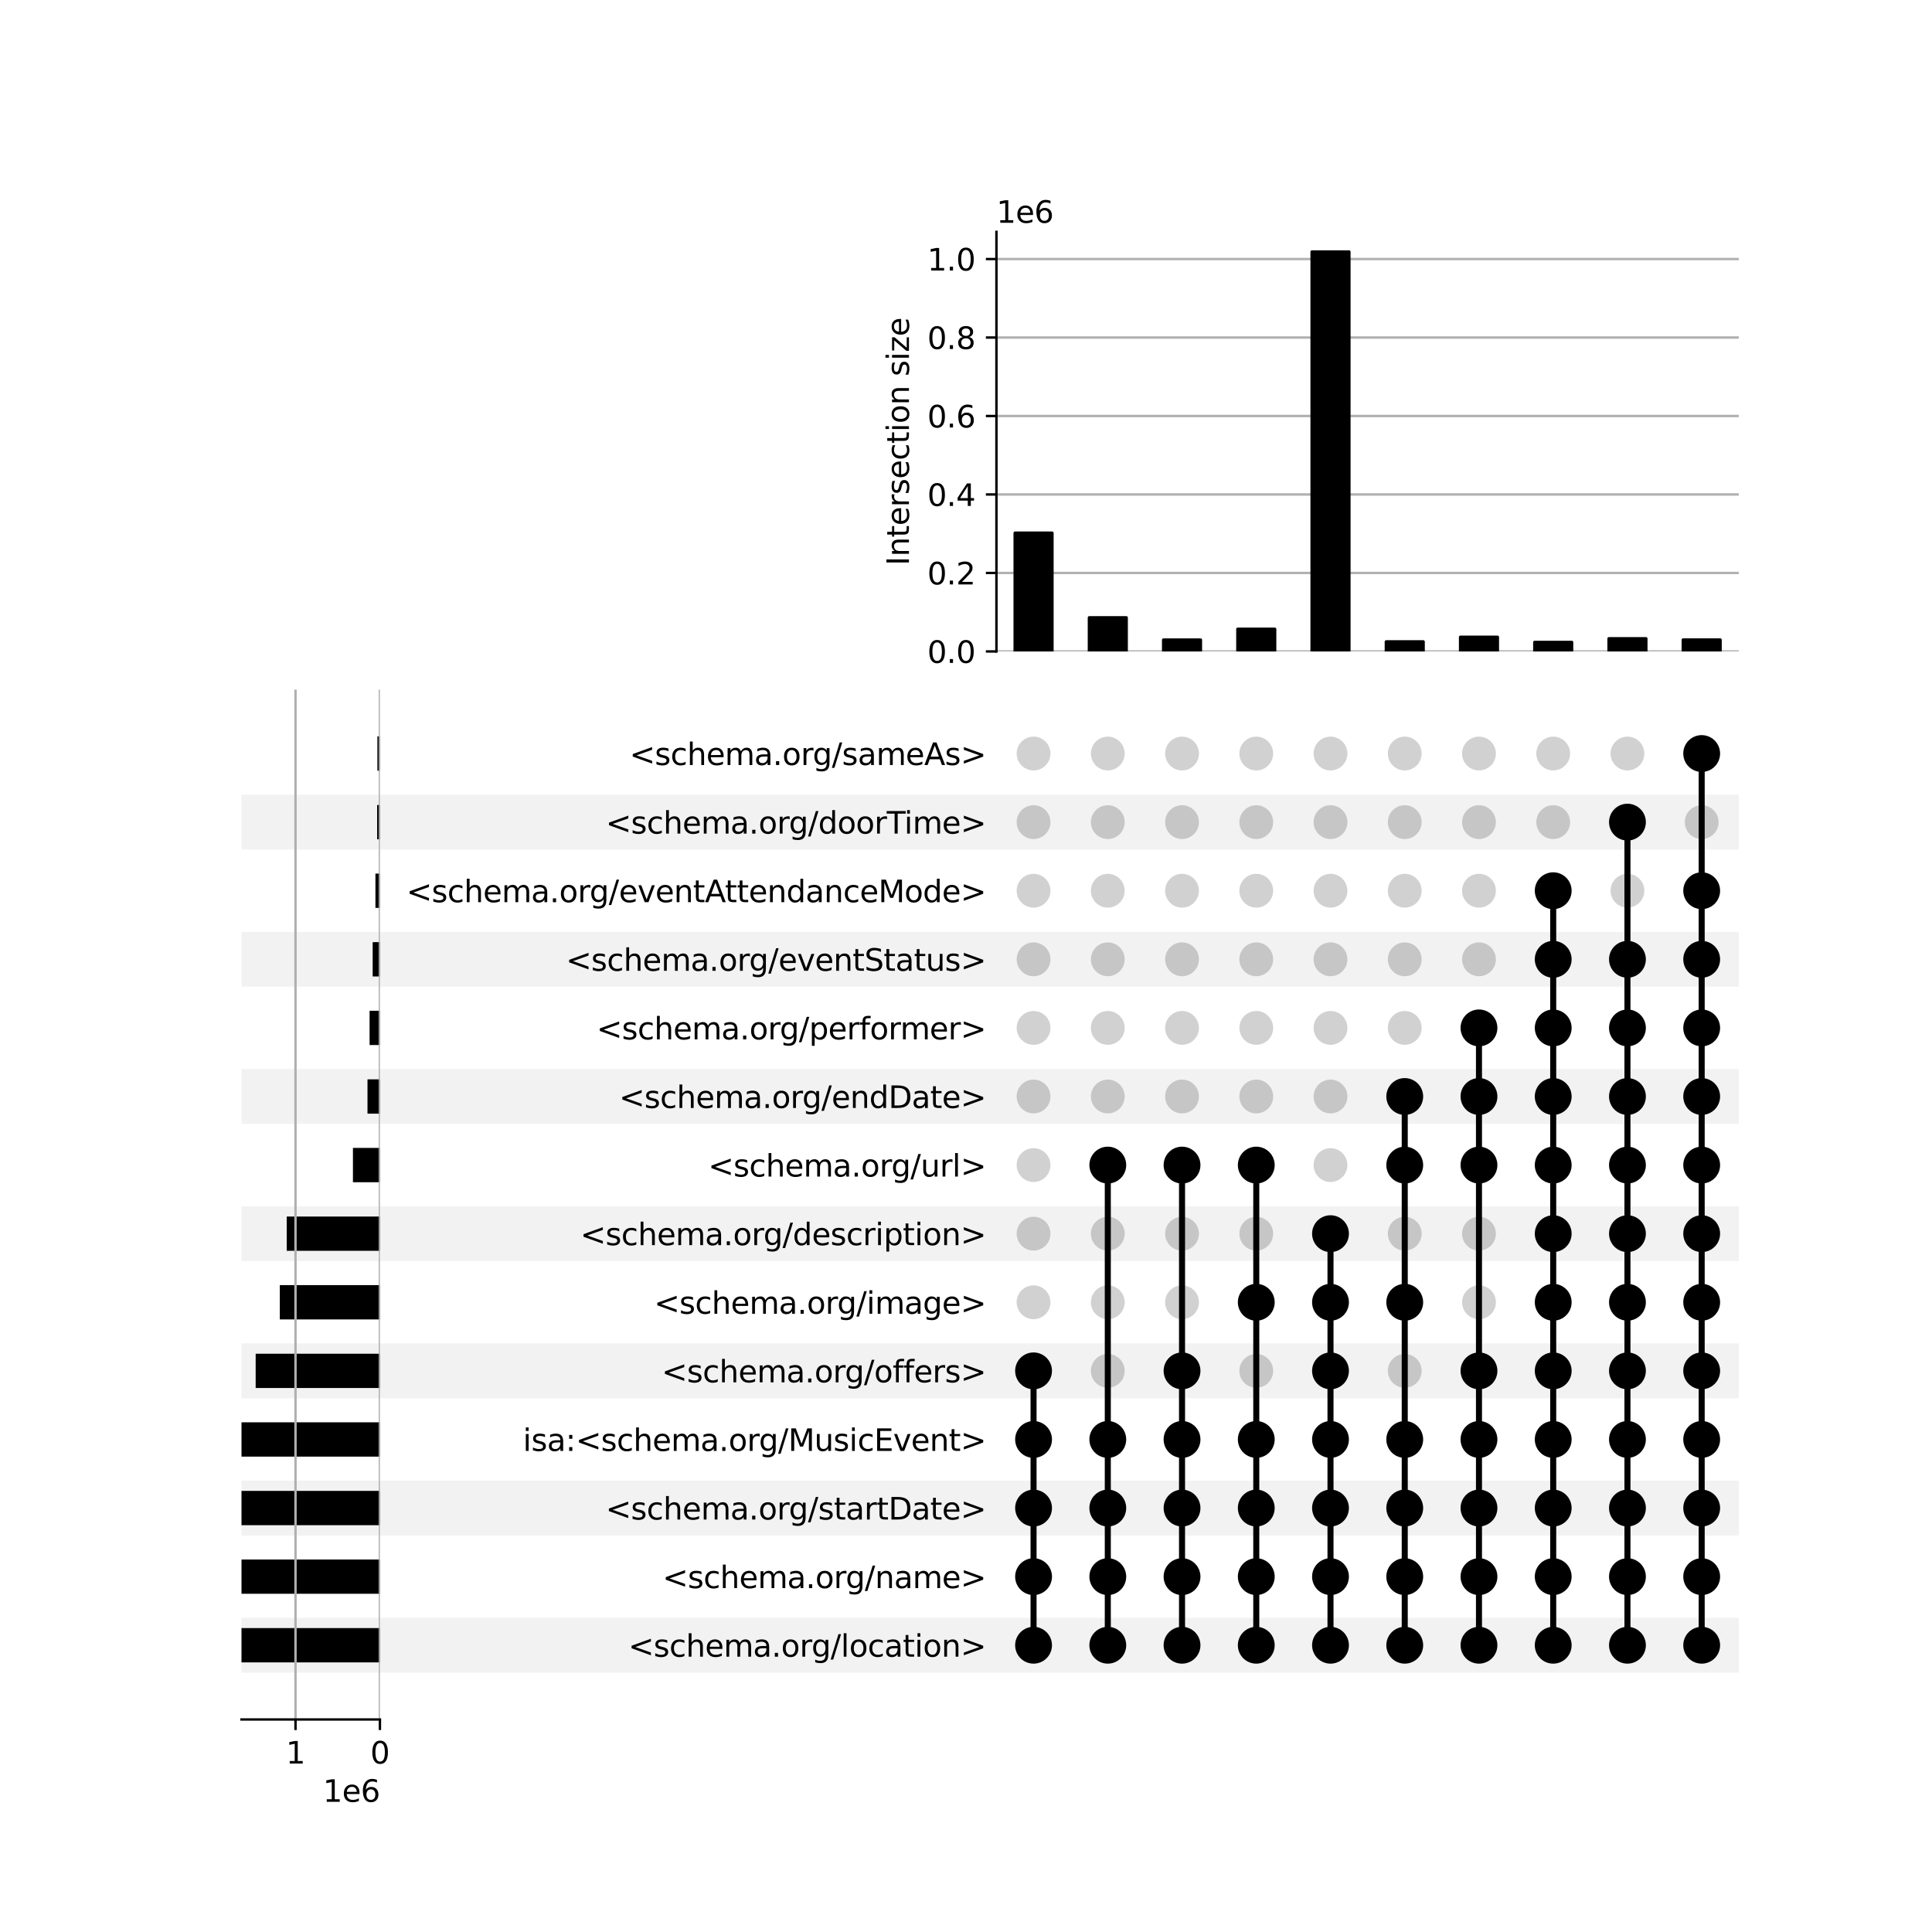 <?xml version="1.0" encoding="utf-8" standalone="no"?>
<!DOCTYPE svg PUBLIC "-//W3C//DTD SVG 1.1//EN"
  "http://www.w3.org/Graphics/SVG/1.1/DTD/svg11.dtd">
<svg xmlns:xlink="http://www.w3.org/1999/xlink" width="640pt" height="640pt" viewBox="0 0 640 640" xmlns="http://www.w3.org/2000/svg" version="1.1">
 <defs>
  <style type="text/css">*{stroke-linejoin: round; stroke-linecap: butt}</style>
 </defs>
 <g id="figure_1">
  <g id="patch_1">
   <path d="M 0 640 
L 640 640 
L 640 0 
L 0 0 
z
" style="fill: #ffffff"/>
  </g>
  <g id="axes_1">
   <g id="patch_2">
    <path d="M 80 554.092 
L 576 554.092 
L 576 535.915 
L 80 535.915 
z
" clip-path="url(#p520a03cdf5)" style="fill-opacity: 0.051"/>
   </g>
   <g id="patch_3">
    <path d="M 80 508.649 
L 576 508.649 
L 576 490.471 
L 80 490.471 
z
" clip-path="url(#p520a03cdf5)" style="fill-opacity: 0.051"/>
   </g>
   <g id="patch_4">
    <path d="M 80 463.205 
L 576 463.205 
L 576 445.027 
L 80 445.027 
z
" clip-path="url(#p520a03cdf5)" style="fill-opacity: 0.051"/>
   </g>
   <g id="patch_5">
    <path d="M 80 417.761 
L 576 417.761 
L 576 399.583 
L 80 399.583 
z
" clip-path="url(#p520a03cdf5)" style="fill-opacity: 0.051"/>
   </g>
   <g id="patch_6">
    <path d="M 80 372.317 
L 576 372.317 
L 576 354.14 
L 80 354.14 
z
" clip-path="url(#p520a03cdf5)" style="fill-opacity: 0.051"/>
   </g>
   <g id="patch_7">
    <path d="M 80 326.873 
L 576 326.873 
L 576 308.696 
L 80 308.696 
z
" clip-path="url(#p520a03cdf5)" style="fill-opacity: 0.051"/>
   </g>
   <g id="patch_8">
    <path d="M 80 281.43 
L 576 281.43 
L 576 263.252 
L 80 263.252 
z
" clip-path="url(#p520a03cdf5)" style="fill-opacity: 0.051"/>
   </g>
   <g id="matplotlib.axis_1"/>
   <g id="matplotlib.axis_2">
    <g id="ytick_1"/>
    <g id="ytick_2"/>
    <g id="ytick_3"/>
    <g id="ytick_4"/>
    <g id="ytick_5"/>
    <g id="ytick_6"/>
    <g id="ytick_7"/>
    <g id="ytick_8"/>
    <g id="ytick_9"/>
    <g id="ytick_10"/>
    <g id="ytick_11"/>
    <g id="ytick_12"/>
    <g id="ytick_13"/>
    <g id="ytick_14"/>
   </g>
  </g>
  <g id="axes_2">
   <g id="matplotlib.axis_3">
    <g id="ytick_15">
     <g id="line2d_1"/>
     <g id="text_1">
      <!-- &lt;schema.org/location&gt; -->
      <g transform="translate(208.129 548.803) scale(0.1 -0.1)">
       <defs>
        <path id="DejaVuSans-3c" d="M 4684 3150 
L 1459 2003 
L 4684 863 
L 4684 294 
L 678 1747 
L 678 2266 
L 4684 3719 
L 4684 3150 
z
" transform="scale(0.016)"/>
        <path id="DejaVuSans-73" d="M 2834 3397 
L 2834 2853 
Q 2591 2978 2328 3040 
Q 2066 3103 1784 3103 
Q 1356 3103 1142 2972 
Q 928 2841 928 2578 
Q 928 2378 1081 2264 
Q 1234 2150 1697 2047 
L 1894 2003 
Q 2506 1872 2764 1633 
Q 3022 1394 3022 966 
Q 3022 478 2636 193 
Q 2250 -91 1575 -91 
Q 1294 -91 989 -36 
Q 684 19 347 128 
L 347 722 
Q 666 556 975 473 
Q 1284 391 1588 391 
Q 1994 391 2212 530 
Q 2431 669 2431 922 
Q 2431 1156 2273 1281 
Q 2116 1406 1581 1522 
L 1381 1569 
Q 847 1681 609 1914 
Q 372 2147 372 2553 
Q 372 3047 722 3315 
Q 1072 3584 1716 3584 
Q 2034 3584 2315 3537 
Q 2597 3491 2834 3397 
z
" transform="scale(0.016)"/>
        <path id="DejaVuSans-63" d="M 3122 3366 
L 3122 2828 
Q 2878 2963 2633 3030 
Q 2388 3097 2138 3097 
Q 1578 3097 1268 2742 
Q 959 2388 959 1747 
Q 959 1106 1268 751 
Q 1578 397 2138 397 
Q 2388 397 2633 464 
Q 2878 531 3122 666 
L 3122 134 
Q 2881 22 2623 -34 
Q 2366 -91 2075 -91 
Q 1284 -91 818 406 
Q 353 903 353 1747 
Q 353 2603 823 3093 
Q 1294 3584 2113 3584 
Q 2378 3584 2631 3529 
Q 2884 3475 3122 3366 
z
" transform="scale(0.016)"/>
        <path id="DejaVuSans-68" d="M 3513 2113 
L 3513 0 
L 2938 0 
L 2938 2094 
Q 2938 2591 2744 2837 
Q 2550 3084 2163 3084 
Q 1697 3084 1428 2787 
Q 1159 2491 1159 1978 
L 1159 0 
L 581 0 
L 581 4863 
L 1159 4863 
L 1159 2956 
Q 1366 3272 1645 3428 
Q 1925 3584 2291 3584 
Q 2894 3584 3203 3211 
Q 3513 2838 3513 2113 
z
" transform="scale(0.016)"/>
        <path id="DejaVuSans-65" d="M 3597 1894 
L 3597 1613 
L 953 1613 
Q 991 1019 1311 708 
Q 1631 397 2203 397 
Q 2534 397 2845 478 
Q 3156 559 3463 722 
L 3463 178 
Q 3153 47 2828 -22 
Q 2503 -91 2169 -91 
Q 1331 -91 842 396 
Q 353 884 353 1716 
Q 353 2575 817 3079 
Q 1281 3584 2069 3584 
Q 2775 3584 3186 3129 
Q 3597 2675 3597 1894 
z
M 3022 2063 
Q 3016 2534 2758 2815 
Q 2500 3097 2075 3097 
Q 1594 3097 1305 2825 
Q 1016 2553 972 2059 
L 3022 2063 
z
" transform="scale(0.016)"/>
        <path id="DejaVuSans-6d" d="M 3328 2828 
Q 3544 3216 3844 3400 
Q 4144 3584 4550 3584 
Q 5097 3584 5394 3201 
Q 5691 2819 5691 2113 
L 5691 0 
L 5113 0 
L 5113 2094 
Q 5113 2597 4934 2840 
Q 4756 3084 4391 3084 
Q 3944 3084 3684 2787 
Q 3425 2491 3425 1978 
L 3425 0 
L 2847 0 
L 2847 2094 
Q 2847 2600 2669 2842 
Q 2491 3084 2119 3084 
Q 1678 3084 1418 2786 
Q 1159 2488 1159 1978 
L 1159 0 
L 581 0 
L 581 3500 
L 1159 3500 
L 1159 2956 
Q 1356 3278 1631 3431 
Q 1906 3584 2284 3584 
Q 2666 3584 2933 3390 
Q 3200 3197 3328 2828 
z
" transform="scale(0.016)"/>
        <path id="DejaVuSans-61" d="M 2194 1759 
Q 1497 1759 1228 1600 
Q 959 1441 959 1056 
Q 959 750 1161 570 
Q 1363 391 1709 391 
Q 2188 391 2477 730 
Q 2766 1069 2766 1631 
L 2766 1759 
L 2194 1759 
z
M 3341 1997 
L 3341 0 
L 2766 0 
L 2766 531 
Q 2569 213 2275 61 
Q 1981 -91 1556 -91 
Q 1019 -91 701 211 
Q 384 513 384 1019 
Q 384 1609 779 1909 
Q 1175 2209 1959 2209 
L 2766 2209 
L 2766 2266 
Q 2766 2663 2505 2880 
Q 2244 3097 1772 3097 
Q 1472 3097 1187 3025 
Q 903 2953 641 2809 
L 641 3341 
Q 956 3463 1253 3523 
Q 1550 3584 1831 3584 
Q 2591 3584 2966 3190 
Q 3341 2797 3341 1997 
z
" transform="scale(0.016)"/>
        <path id="DejaVuSans-2e" d="M 684 794 
L 1344 794 
L 1344 0 
L 684 0 
L 684 794 
z
" transform="scale(0.016)"/>
        <path id="DejaVuSans-6f" d="M 1959 3097 
Q 1497 3097 1228 2736 
Q 959 2375 959 1747 
Q 959 1119 1226 758 
Q 1494 397 1959 397 
Q 2419 397 2687 759 
Q 2956 1122 2956 1747 
Q 2956 2369 2687 2733 
Q 2419 3097 1959 3097 
z
M 1959 3584 
Q 2709 3584 3137 3096 
Q 3566 2609 3566 1747 
Q 3566 888 3137 398 
Q 2709 -91 1959 -91 
Q 1206 -91 779 398 
Q 353 888 353 1747 
Q 353 2609 779 3096 
Q 1206 3584 1959 3584 
z
" transform="scale(0.016)"/>
        <path id="DejaVuSans-72" d="M 2631 2963 
Q 2534 3019 2420 3045 
Q 2306 3072 2169 3072 
Q 1681 3072 1420 2755 
Q 1159 2438 1159 1844 
L 1159 0 
L 581 0 
L 581 3500 
L 1159 3500 
L 1159 2956 
Q 1341 3275 1631 3429 
Q 1922 3584 2338 3584 
Q 2397 3584 2469 3576 
Q 2541 3569 2628 3553 
L 2631 2963 
z
" transform="scale(0.016)"/>
        <path id="DejaVuSans-67" d="M 2906 1791 
Q 2906 2416 2648 2759 
Q 2391 3103 1925 3103 
Q 1463 3103 1205 2759 
Q 947 2416 947 1791 
Q 947 1169 1205 825 
Q 1463 481 1925 481 
Q 2391 481 2648 825 
Q 2906 1169 2906 1791 
z
M 3481 434 
Q 3481 -459 3084 -895 
Q 2688 -1331 1869 -1331 
Q 1566 -1331 1297 -1286 
Q 1028 -1241 775 -1147 
L 775 -588 
Q 1028 -725 1275 -790 
Q 1522 -856 1778 -856 
Q 2344 -856 2625 -561 
Q 2906 -266 2906 331 
L 2906 616 
Q 2728 306 2450 153 
Q 2172 0 1784 0 
Q 1141 0 747 490 
Q 353 981 353 1791 
Q 353 2603 747 3093 
Q 1141 3584 1784 3584 
Q 2172 3584 2450 3431 
Q 2728 3278 2906 2969 
L 2906 3500 
L 3481 3500 
L 3481 434 
z
" transform="scale(0.016)"/>
        <path id="DejaVuSans-2f" d="M 1625 4666 
L 2156 4666 
L 531 -594 
L 0 -594 
L 1625 4666 
z
" transform="scale(0.016)"/>
        <path id="DejaVuSans-6c" d="M 603 4863 
L 1178 4863 
L 1178 0 
L 603 0 
L 603 4863 
z
" transform="scale(0.016)"/>
        <path id="DejaVuSans-74" d="M 1172 4494 
L 1172 3500 
L 2356 3500 
L 2356 3053 
L 1172 3053 
L 1172 1153 
Q 1172 725 1289 603 
Q 1406 481 1766 481 
L 2356 481 
L 2356 0 
L 1766 0 
Q 1100 0 847 248 
Q 594 497 594 1153 
L 594 3053 
L 172 3053 
L 172 3500 
L 594 3500 
L 594 4494 
L 1172 4494 
z
" transform="scale(0.016)"/>
        <path id="DejaVuSans-69" d="M 603 3500 
L 1178 3500 
L 1178 0 
L 603 0 
L 603 3500 
z
M 603 4863 
L 1178 4863 
L 1178 4134 
L 603 4134 
L 603 4863 
z
" transform="scale(0.016)"/>
        <path id="DejaVuSans-6e" d="M 3513 2113 
L 3513 0 
L 2938 0 
L 2938 2094 
Q 2938 2591 2744 2837 
Q 2550 3084 2163 3084 
Q 1697 3084 1428 2787 
Q 1159 2491 1159 1978 
L 1159 0 
L 581 0 
L 581 3500 
L 1159 3500 
L 1159 2956 
Q 1366 3272 1645 3428 
Q 1925 3584 2291 3584 
Q 2894 3584 3203 3211 
Q 3513 2838 3513 2113 
z
" transform="scale(0.016)"/>
        <path id="DejaVuSans-3e" d="M 678 3150 
L 678 3719 
L 4684 2266 
L 4684 1747 
L 678 294 
L 678 863 
L 3897 2003 
L 678 3150 
z
" transform="scale(0.016)"/>
       </defs>
       <use xlink:href="#DejaVuSans-3c"/>
       <use xlink:href="#DejaVuSans-73" x="83.789"/>
       <use xlink:href="#DejaVuSans-63" x="135.889"/>
       <use xlink:href="#DejaVuSans-68" x="190.869"/>
       <use xlink:href="#DejaVuSans-65" x="254.248"/>
       <use xlink:href="#DejaVuSans-6d" x="315.771"/>
       <use xlink:href="#DejaVuSans-61" x="413.184"/>
       <use xlink:href="#DejaVuSans-2e" x="474.463"/>
       <use xlink:href="#DejaVuSans-6f" x="506.25"/>
       <use xlink:href="#DejaVuSans-72" x="567.432"/>
       <use xlink:href="#DejaVuSans-67" x="606.795"/>
       <use xlink:href="#DejaVuSans-2f" x="670.271"/>
       <use xlink:href="#DejaVuSans-6c" x="703.963"/>
       <use xlink:href="#DejaVuSans-6f" x="731.746"/>
       <use xlink:href="#DejaVuSans-63" x="792.928"/>
       <use xlink:href="#DejaVuSans-61" x="847.908"/>
       <use xlink:href="#DejaVuSans-74" x="909.188"/>
       <use xlink:href="#DejaVuSans-69" x="948.396"/>
       <use xlink:href="#DejaVuSans-6f" x="976.18"/>
       <use xlink:href="#DejaVuSans-6e" x="1037.361"/>
       <use xlink:href="#DejaVuSans-3e" x="1100.74"/>
      </g>
     </g>
    </g>
    <g id="ytick_16">
     <g id="line2d_2"/>
     <g id="text_2">
      <!-- &lt;schema.org/name&gt; -->
      <g transform="translate(219.448 526.081) scale(0.1 -0.1)">
       <use xlink:href="#DejaVuSans-3c"/>
       <use xlink:href="#DejaVuSans-73" x="83.789"/>
       <use xlink:href="#DejaVuSans-63" x="135.889"/>
       <use xlink:href="#DejaVuSans-68" x="190.869"/>
       <use xlink:href="#DejaVuSans-65" x="254.248"/>
       <use xlink:href="#DejaVuSans-6d" x="315.771"/>
       <use xlink:href="#DejaVuSans-61" x="413.184"/>
       <use xlink:href="#DejaVuSans-2e" x="474.463"/>
       <use xlink:href="#DejaVuSans-6f" x="506.25"/>
       <use xlink:href="#DejaVuSans-72" x="567.432"/>
       <use xlink:href="#DejaVuSans-67" x="606.795"/>
       <use xlink:href="#DejaVuSans-2f" x="670.271"/>
       <use xlink:href="#DejaVuSans-6e" x="703.963"/>
       <use xlink:href="#DejaVuSans-61" x="767.342"/>
       <use xlink:href="#DejaVuSans-6d" x="828.621"/>
       <use xlink:href="#DejaVuSans-65" x="926.033"/>
       <use xlink:href="#DejaVuSans-3e" x="987.557"/>
      </g>
     </g>
    </g>
    <g id="ytick_17">
     <g id="line2d_3"/>
     <g id="text_3">
      <!-- &lt;schema.org/startDate&gt; -->
      <g transform="translate(200.617 503.359) scale(0.1 -0.1)">
       <defs>
        <path id="DejaVuSans-44" d="M 1259 4147 
L 1259 519 
L 2022 519 
Q 2988 519 3436 956 
Q 3884 1394 3884 2338 
Q 3884 3275 3436 3711 
Q 2988 4147 2022 4147 
L 1259 4147 
z
M 628 4666 
L 1925 4666 
Q 3281 4666 3915 4102 
Q 4550 3538 4550 2338 
Q 4550 1131 3912 565 
Q 3275 0 1925 0 
L 628 0 
L 628 4666 
z
" transform="scale(0.016)"/>
       </defs>
       <use xlink:href="#DejaVuSans-3c"/>
       <use xlink:href="#DejaVuSans-73" x="83.789"/>
       <use xlink:href="#DejaVuSans-63" x="135.889"/>
       <use xlink:href="#DejaVuSans-68" x="190.869"/>
       <use xlink:href="#DejaVuSans-65" x="254.248"/>
       <use xlink:href="#DejaVuSans-6d" x="315.771"/>
       <use xlink:href="#DejaVuSans-61" x="413.184"/>
       <use xlink:href="#DejaVuSans-2e" x="474.463"/>
       <use xlink:href="#DejaVuSans-6f" x="506.25"/>
       <use xlink:href="#DejaVuSans-72" x="567.432"/>
       <use xlink:href="#DejaVuSans-67" x="606.795"/>
       <use xlink:href="#DejaVuSans-2f" x="670.271"/>
       <use xlink:href="#DejaVuSans-73" x="703.963"/>
       <use xlink:href="#DejaVuSans-74" x="756.062"/>
       <use xlink:href="#DejaVuSans-61" x="795.271"/>
       <use xlink:href="#DejaVuSans-72" x="856.551"/>
       <use xlink:href="#DejaVuSans-74" x="897.664"/>
       <use xlink:href="#DejaVuSans-44" x="936.873"/>
       <use xlink:href="#DejaVuSans-61" x="1013.875"/>
       <use xlink:href="#DejaVuSans-74" x="1075.154"/>
       <use xlink:href="#DejaVuSans-65" x="1114.363"/>
       <use xlink:href="#DejaVuSans-3e" x="1175.887"/>
      </g>
     </g>
    </g>
    <g id="ytick_18">
     <g id="line2d_4"/>
     <g id="text_4">
      <!-- isa:&lt;schema.org/MusicEvent&gt; -->
      <g transform="translate(173.223 480.637) scale(0.1 -0.1)">
       <defs>
        <path id="DejaVuSans-3a" d="M 750 794 
L 1409 794 
L 1409 0 
L 750 0 
L 750 794 
z
M 750 3309 
L 1409 3309 
L 1409 2516 
L 750 2516 
L 750 3309 
z
" transform="scale(0.016)"/>
        <path id="DejaVuSans-4d" d="M 628 4666 
L 1569 4666 
L 2759 1491 
L 3956 4666 
L 4897 4666 
L 4897 0 
L 4281 0 
L 4281 4097 
L 3078 897 
L 2444 897 
L 1241 4097 
L 1241 0 
L 628 0 
L 628 4666 
z
" transform="scale(0.016)"/>
        <path id="DejaVuSans-75" d="M 544 1381 
L 544 3500 
L 1119 3500 
L 1119 1403 
Q 1119 906 1312 657 
Q 1506 409 1894 409 
Q 2359 409 2629 706 
Q 2900 1003 2900 1516 
L 2900 3500 
L 3475 3500 
L 3475 0 
L 2900 0 
L 2900 538 
Q 2691 219 2414 64 
Q 2138 -91 1772 -91 
Q 1169 -91 856 284 
Q 544 659 544 1381 
z
M 1991 3584 
L 1991 3584 
z
" transform="scale(0.016)"/>
        <path id="DejaVuSans-45" d="M 628 4666 
L 3578 4666 
L 3578 4134 
L 1259 4134 
L 1259 2753 
L 3481 2753 
L 3481 2222 
L 1259 2222 
L 1259 531 
L 3634 531 
L 3634 0 
L 628 0 
L 628 4666 
z
" transform="scale(0.016)"/>
        <path id="DejaVuSans-76" d="M 191 3500 
L 800 3500 
L 1894 563 
L 2988 3500 
L 3597 3500 
L 2284 0 
L 1503 0 
L 191 3500 
z
" transform="scale(0.016)"/>
       </defs>
       <use xlink:href="#DejaVuSans-69"/>
       <use xlink:href="#DejaVuSans-73" x="27.783"/>
       <use xlink:href="#DejaVuSans-61" x="79.883"/>
       <use xlink:href="#DejaVuSans-3a" x="141.162"/>
       <use xlink:href="#DejaVuSans-3c" x="174.854"/>
       <use xlink:href="#DejaVuSans-73" x="258.643"/>
       <use xlink:href="#DejaVuSans-63" x="310.742"/>
       <use xlink:href="#DejaVuSans-68" x="365.723"/>
       <use xlink:href="#DejaVuSans-65" x="429.102"/>
       <use xlink:href="#DejaVuSans-6d" x="490.625"/>
       <use xlink:href="#DejaVuSans-61" x="588.037"/>
       <use xlink:href="#DejaVuSans-2e" x="649.316"/>
       <use xlink:href="#DejaVuSans-6f" x="681.104"/>
       <use xlink:href="#DejaVuSans-72" x="742.285"/>
       <use xlink:href="#DejaVuSans-67" x="781.648"/>
       <use xlink:href="#DejaVuSans-2f" x="845.125"/>
       <use xlink:href="#DejaVuSans-4d" x="878.816"/>
       <use xlink:href="#DejaVuSans-75" x="965.096"/>
       <use xlink:href="#DejaVuSans-73" x="1028.475"/>
       <use xlink:href="#DejaVuSans-69" x="1080.574"/>
       <use xlink:href="#DejaVuSans-63" x="1108.357"/>
       <use xlink:href="#DejaVuSans-45" x="1163.338"/>
       <use xlink:href="#DejaVuSans-76" x="1226.521"/>
       <use xlink:href="#DejaVuSans-65" x="1285.701"/>
       <use xlink:href="#DejaVuSans-6e" x="1347.225"/>
       <use xlink:href="#DejaVuSans-74" x="1410.604"/>
       <use xlink:href="#DejaVuSans-3e" x="1449.812"/>
      </g>
     </g>
    </g>
    <g id="ytick_19">
     <g id="line2d_5"/>
     <g id="text_5">
      <!-- &lt;schema.org/offers&gt; -->
      <g transform="translate(219.175 457.915) scale(0.1 -0.1)">
       <defs>
        <path id="DejaVuSans-66" d="M 2375 4863 
L 2375 4384 
L 1825 4384 
Q 1516 4384 1395 4259 
Q 1275 4134 1275 3809 
L 1275 3500 
L 2222 3500 
L 2222 3053 
L 1275 3053 
L 1275 0 
L 697 0 
L 697 3053 
L 147 3053 
L 147 3500 
L 697 3500 
L 697 3744 
Q 697 4328 969 4595 
Q 1241 4863 1831 4863 
L 2375 4863 
z
" transform="scale(0.016)"/>
       </defs>
       <use xlink:href="#DejaVuSans-3c"/>
       <use xlink:href="#DejaVuSans-73" x="83.789"/>
       <use xlink:href="#DejaVuSans-63" x="135.889"/>
       <use xlink:href="#DejaVuSans-68" x="190.869"/>
       <use xlink:href="#DejaVuSans-65" x="254.248"/>
       <use xlink:href="#DejaVuSans-6d" x="315.771"/>
       <use xlink:href="#DejaVuSans-61" x="413.184"/>
       <use xlink:href="#DejaVuSans-2e" x="474.463"/>
       <use xlink:href="#DejaVuSans-6f" x="506.25"/>
       <use xlink:href="#DejaVuSans-72" x="567.432"/>
       <use xlink:href="#DejaVuSans-67" x="606.795"/>
       <use xlink:href="#DejaVuSans-2f" x="670.271"/>
       <use xlink:href="#DejaVuSans-6f" x="703.963"/>
       <use xlink:href="#DejaVuSans-66" x="765.145"/>
       <use xlink:href="#DejaVuSans-66" x="800.35"/>
       <use xlink:href="#DejaVuSans-65" x="835.555"/>
       <use xlink:href="#DejaVuSans-72" x="897.078"/>
       <use xlink:href="#DejaVuSans-73" x="938.191"/>
       <use xlink:href="#DejaVuSans-3e" x="990.291"/>
      </g>
     </g>
    </g>
    <g id="ytick_20">
     <g id="line2d_6"/>
     <g id="text_6">
      <!-- &lt;schema.org/image&gt; -->
      <g transform="translate(216.659 435.193) scale(0.1 -0.1)">
       <use xlink:href="#DejaVuSans-3c"/>
       <use xlink:href="#DejaVuSans-73" x="83.789"/>
       <use xlink:href="#DejaVuSans-63" x="135.889"/>
       <use xlink:href="#DejaVuSans-68" x="190.869"/>
       <use xlink:href="#DejaVuSans-65" x="254.248"/>
       <use xlink:href="#DejaVuSans-6d" x="315.771"/>
       <use xlink:href="#DejaVuSans-61" x="413.184"/>
       <use xlink:href="#DejaVuSans-2e" x="474.463"/>
       <use xlink:href="#DejaVuSans-6f" x="506.25"/>
       <use xlink:href="#DejaVuSans-72" x="567.432"/>
       <use xlink:href="#DejaVuSans-67" x="606.795"/>
       <use xlink:href="#DejaVuSans-2f" x="670.271"/>
       <use xlink:href="#DejaVuSans-69" x="703.963"/>
       <use xlink:href="#DejaVuSans-6d" x="731.746"/>
       <use xlink:href="#DejaVuSans-61" x="829.158"/>
       <use xlink:href="#DejaVuSans-67" x="890.438"/>
       <use xlink:href="#DejaVuSans-65" x="953.914"/>
       <use xlink:href="#DejaVuSans-3e" x="1015.438"/>
      </g>
     </g>
    </g>
    <g id="ytick_21">
     <g id="line2d_7"/>
     <g id="text_7">
      <!-- &lt;schema.org/description&gt; -->
      <g transform="translate(192.206 412.471) scale(0.1 -0.1)">
       <defs>
        <path id="DejaVuSans-64" d="M 2906 2969 
L 2906 4863 
L 3481 4863 
L 3481 0 
L 2906 0 
L 2906 525 
Q 2725 213 2448 61 
Q 2172 -91 1784 -91 
Q 1150 -91 751 415 
Q 353 922 353 1747 
Q 353 2572 751 3078 
Q 1150 3584 1784 3584 
Q 2172 3584 2448 3432 
Q 2725 3281 2906 2969 
z
M 947 1747 
Q 947 1113 1208 752 
Q 1469 391 1925 391 
Q 2381 391 2643 752 
Q 2906 1113 2906 1747 
Q 2906 2381 2643 2742 
Q 2381 3103 1925 3103 
Q 1469 3103 1208 2742 
Q 947 2381 947 1747 
z
" transform="scale(0.016)"/>
        <path id="DejaVuSans-70" d="M 1159 525 
L 1159 -1331 
L 581 -1331 
L 581 3500 
L 1159 3500 
L 1159 2969 
Q 1341 3281 1617 3432 
Q 1894 3584 2278 3584 
Q 2916 3584 3314 3078 
Q 3713 2572 3713 1747 
Q 3713 922 3314 415 
Q 2916 -91 2278 -91 
Q 1894 -91 1617 61 
Q 1341 213 1159 525 
z
M 3116 1747 
Q 3116 2381 2855 2742 
Q 2594 3103 2138 3103 
Q 1681 3103 1420 2742 
Q 1159 2381 1159 1747 
Q 1159 1113 1420 752 
Q 1681 391 2138 391 
Q 2594 391 2855 752 
Q 3116 1113 3116 1747 
z
" transform="scale(0.016)"/>
       </defs>
       <use xlink:href="#DejaVuSans-3c"/>
       <use xlink:href="#DejaVuSans-73" x="83.789"/>
       <use xlink:href="#DejaVuSans-63" x="135.889"/>
       <use xlink:href="#DejaVuSans-68" x="190.869"/>
       <use xlink:href="#DejaVuSans-65" x="254.248"/>
       <use xlink:href="#DejaVuSans-6d" x="315.771"/>
       <use xlink:href="#DejaVuSans-61" x="413.184"/>
       <use xlink:href="#DejaVuSans-2e" x="474.463"/>
       <use xlink:href="#DejaVuSans-6f" x="506.25"/>
       <use xlink:href="#DejaVuSans-72" x="567.432"/>
       <use xlink:href="#DejaVuSans-67" x="606.795"/>
       <use xlink:href="#DejaVuSans-2f" x="670.271"/>
       <use xlink:href="#DejaVuSans-64" x="703.963"/>
       <use xlink:href="#DejaVuSans-65" x="767.439"/>
       <use xlink:href="#DejaVuSans-73" x="828.963"/>
       <use xlink:href="#DejaVuSans-63" x="881.062"/>
       <use xlink:href="#DejaVuSans-72" x="936.043"/>
       <use xlink:href="#DejaVuSans-69" x="977.156"/>
       <use xlink:href="#DejaVuSans-70" x="1004.939"/>
       <use xlink:href="#DejaVuSans-74" x="1068.416"/>
       <use xlink:href="#DejaVuSans-69" x="1107.625"/>
       <use xlink:href="#DejaVuSans-6f" x="1135.408"/>
       <use xlink:href="#DejaVuSans-6e" x="1196.59"/>
       <use xlink:href="#DejaVuSans-3e" x="1259.969"/>
      </g>
     </g>
    </g>
    <g id="ytick_22">
     <g id="line2d_8"/>
     <g id="text_8">
      <!-- &lt;schema.org/url&gt; -->
      <g transform="translate(234.581 389.75) scale(0.1 -0.1)">
       <use xlink:href="#DejaVuSans-3c"/>
       <use xlink:href="#DejaVuSans-73" x="83.789"/>
       <use xlink:href="#DejaVuSans-63" x="135.889"/>
       <use xlink:href="#DejaVuSans-68" x="190.869"/>
       <use xlink:href="#DejaVuSans-65" x="254.248"/>
       <use xlink:href="#DejaVuSans-6d" x="315.771"/>
       <use xlink:href="#DejaVuSans-61" x="413.184"/>
       <use xlink:href="#DejaVuSans-2e" x="474.463"/>
       <use xlink:href="#DejaVuSans-6f" x="506.25"/>
       <use xlink:href="#DejaVuSans-72" x="567.432"/>
       <use xlink:href="#DejaVuSans-67" x="606.795"/>
       <use xlink:href="#DejaVuSans-2f" x="670.271"/>
       <use xlink:href="#DejaVuSans-75" x="703.963"/>
       <use xlink:href="#DejaVuSans-72" x="767.342"/>
       <use xlink:href="#DejaVuSans-6c" x="808.455"/>
       <use xlink:href="#DejaVuSans-3e" x="836.238"/>
      </g>
     </g>
    </g>
    <g id="ytick_23">
     <g id="line2d_9"/>
     <g id="text_9">
      <!-- &lt;schema.org/endDate&gt; -->
      <g transform="translate(205.067 367.028) scale(0.1 -0.1)">
       <use xlink:href="#DejaVuSans-3c"/>
       <use xlink:href="#DejaVuSans-73" x="83.789"/>
       <use xlink:href="#DejaVuSans-63" x="135.889"/>
       <use xlink:href="#DejaVuSans-68" x="190.869"/>
       <use xlink:href="#DejaVuSans-65" x="254.248"/>
       <use xlink:href="#DejaVuSans-6d" x="315.771"/>
       <use xlink:href="#DejaVuSans-61" x="413.184"/>
       <use xlink:href="#DejaVuSans-2e" x="474.463"/>
       <use xlink:href="#DejaVuSans-6f" x="506.25"/>
       <use xlink:href="#DejaVuSans-72" x="567.432"/>
       <use xlink:href="#DejaVuSans-67" x="606.795"/>
       <use xlink:href="#DejaVuSans-2f" x="670.271"/>
       <use xlink:href="#DejaVuSans-65" x="703.963"/>
       <use xlink:href="#DejaVuSans-6e" x="765.486"/>
       <use xlink:href="#DejaVuSans-64" x="828.865"/>
       <use xlink:href="#DejaVuSans-44" x="892.342"/>
       <use xlink:href="#DejaVuSans-61" x="969.344"/>
       <use xlink:href="#DejaVuSans-74" x="1030.623"/>
       <use xlink:href="#DejaVuSans-65" x="1069.832"/>
       <use xlink:href="#DejaVuSans-3e" x="1131.355"/>
      </g>
     </g>
    </g>
    <g id="ytick_24">
     <g id="line2d_10"/>
     <g id="text_10">
      <!-- &lt;schema.org/performer&gt; -->
      <g transform="translate(197.615 344.306) scale(0.1 -0.1)">
       <use xlink:href="#DejaVuSans-3c"/>
       <use xlink:href="#DejaVuSans-73" x="83.789"/>
       <use xlink:href="#DejaVuSans-63" x="135.889"/>
       <use xlink:href="#DejaVuSans-68" x="190.869"/>
       <use xlink:href="#DejaVuSans-65" x="254.248"/>
       <use xlink:href="#DejaVuSans-6d" x="315.771"/>
       <use xlink:href="#DejaVuSans-61" x="413.184"/>
       <use xlink:href="#DejaVuSans-2e" x="474.463"/>
       <use xlink:href="#DejaVuSans-6f" x="506.25"/>
       <use xlink:href="#DejaVuSans-72" x="567.432"/>
       <use xlink:href="#DejaVuSans-67" x="606.795"/>
       <use xlink:href="#DejaVuSans-2f" x="670.271"/>
       <use xlink:href="#DejaVuSans-70" x="703.963"/>
       <use xlink:href="#DejaVuSans-65" x="767.439"/>
       <use xlink:href="#DejaVuSans-72" x="828.963"/>
       <use xlink:href="#DejaVuSans-66" x="870.076"/>
       <use xlink:href="#DejaVuSans-6f" x="905.281"/>
       <use xlink:href="#DejaVuSans-72" x="966.463"/>
       <use xlink:href="#DejaVuSans-6d" x="1005.826"/>
       <use xlink:href="#DejaVuSans-65" x="1103.238"/>
       <use xlink:href="#DejaVuSans-72" x="1164.762"/>
       <use xlink:href="#DejaVuSans-3e" x="1205.875"/>
      </g>
     </g>
    </g>
    <g id="ytick_25">
     <g id="line2d_11"/>
     <g id="text_11">
      <!-- &lt;schema.org/eventStatus&gt; -->
      <g transform="translate(187.461 321.584) scale(0.1 -0.1)">
       <defs>
        <path id="DejaVuSans-53" d="M 3425 4513 
L 3425 3897 
Q 3066 4069 2747 4153 
Q 2428 4238 2131 4238 
Q 1616 4238 1336 4038 
Q 1056 3838 1056 3469 
Q 1056 3159 1242 3001 
Q 1428 2844 1947 2747 
L 2328 2669 
Q 3034 2534 3370 2195 
Q 3706 1856 3706 1288 
Q 3706 609 3251 259 
Q 2797 -91 1919 -91 
Q 1588 -91 1214 -16 
Q 841 59 441 206 
L 441 856 
Q 825 641 1194 531 
Q 1563 422 1919 422 
Q 2459 422 2753 634 
Q 3047 847 3047 1241 
Q 3047 1584 2836 1778 
Q 2625 1972 2144 2069 
L 1759 2144 
Q 1053 2284 737 2584 
Q 422 2884 422 3419 
Q 422 4038 858 4394 
Q 1294 4750 2059 4750 
Q 2388 4750 2728 4690 
Q 3069 4631 3425 4513 
z
" transform="scale(0.016)"/>
       </defs>
       <use xlink:href="#DejaVuSans-3c"/>
       <use xlink:href="#DejaVuSans-73" x="83.789"/>
       <use xlink:href="#DejaVuSans-63" x="135.889"/>
       <use xlink:href="#DejaVuSans-68" x="190.869"/>
       <use xlink:href="#DejaVuSans-65" x="254.248"/>
       <use xlink:href="#DejaVuSans-6d" x="315.771"/>
       <use xlink:href="#DejaVuSans-61" x="413.184"/>
       <use xlink:href="#DejaVuSans-2e" x="474.463"/>
       <use xlink:href="#DejaVuSans-6f" x="506.25"/>
       <use xlink:href="#DejaVuSans-72" x="567.432"/>
       <use xlink:href="#DejaVuSans-67" x="606.795"/>
       <use xlink:href="#DejaVuSans-2f" x="670.271"/>
       <use xlink:href="#DejaVuSans-65" x="703.963"/>
       <use xlink:href="#DejaVuSans-76" x="765.486"/>
       <use xlink:href="#DejaVuSans-65" x="824.666"/>
       <use xlink:href="#DejaVuSans-6e" x="886.189"/>
       <use xlink:href="#DejaVuSans-74" x="949.568"/>
       <use xlink:href="#DejaVuSans-53" x="988.777"/>
       <use xlink:href="#DejaVuSans-74" x="1052.254"/>
       <use xlink:href="#DejaVuSans-61" x="1091.463"/>
       <use xlink:href="#DejaVuSans-74" x="1152.742"/>
       <use xlink:href="#DejaVuSans-75" x="1191.951"/>
       <use xlink:href="#DejaVuSans-73" x="1255.33"/>
       <use xlink:href="#DejaVuSans-3e" x="1307.43"/>
      </g>
     </g>
    </g>
    <g id="ytick_26">
     <g id="line2d_12"/>
     <g id="text_12">
      <!-- &lt;schema.org/eventAttendanceMode&gt; -->
      <g transform="translate(134.614 298.862) scale(0.1 -0.1)">
       <defs>
        <path id="DejaVuSans-41" d="M 2188 4044 
L 1331 1722 
L 3047 1722 
L 2188 4044 
z
M 1831 4666 
L 2547 4666 
L 4325 0 
L 3669 0 
L 3244 1197 
L 1141 1197 
L 716 0 
L 50 0 
L 1831 4666 
z
" transform="scale(0.016)"/>
       </defs>
       <use xlink:href="#DejaVuSans-3c"/>
       <use xlink:href="#DejaVuSans-73" x="83.789"/>
       <use xlink:href="#DejaVuSans-63" x="135.889"/>
       <use xlink:href="#DejaVuSans-68" x="190.869"/>
       <use xlink:href="#DejaVuSans-65" x="254.248"/>
       <use xlink:href="#DejaVuSans-6d" x="315.771"/>
       <use xlink:href="#DejaVuSans-61" x="413.184"/>
       <use xlink:href="#DejaVuSans-2e" x="474.463"/>
       <use xlink:href="#DejaVuSans-6f" x="506.25"/>
       <use xlink:href="#DejaVuSans-72" x="567.432"/>
       <use xlink:href="#DejaVuSans-67" x="606.795"/>
       <use xlink:href="#DejaVuSans-2f" x="670.271"/>
       <use xlink:href="#DejaVuSans-65" x="703.963"/>
       <use xlink:href="#DejaVuSans-76" x="765.486"/>
       <use xlink:href="#DejaVuSans-65" x="824.666"/>
       <use xlink:href="#DejaVuSans-6e" x="886.189"/>
       <use xlink:href="#DejaVuSans-74" x="949.568"/>
       <use xlink:href="#DejaVuSans-41" x="988.777"/>
       <use xlink:href="#DejaVuSans-74" x="1055.436"/>
       <use xlink:href="#DejaVuSans-74" x="1094.645"/>
       <use xlink:href="#DejaVuSans-65" x="1133.854"/>
       <use xlink:href="#DejaVuSans-6e" x="1195.377"/>
       <use xlink:href="#DejaVuSans-64" x="1258.756"/>
       <use xlink:href="#DejaVuSans-61" x="1322.232"/>
       <use xlink:href="#DejaVuSans-6e" x="1383.512"/>
       <use xlink:href="#DejaVuSans-63" x="1446.891"/>
       <use xlink:href="#DejaVuSans-65" x="1501.871"/>
       <use xlink:href="#DejaVuSans-4d" x="1563.395"/>
       <use xlink:href="#DejaVuSans-6f" x="1649.674"/>
       <use xlink:href="#DejaVuSans-64" x="1710.855"/>
       <use xlink:href="#DejaVuSans-65" x="1774.332"/>
       <use xlink:href="#DejaVuSans-3e" x="1835.855"/>
      </g>
     </g>
    </g>
    <g id="ytick_27">
     <g id="line2d_13"/>
     <g id="text_13">
      <!-- &lt;schema.org/doorTime&gt; -->
      <g transform="translate(200.643 276.14) scale(0.1 -0.1)">
       <defs>
        <path id="DejaVuSans-54" d="M -19 4666 
L 3928 4666 
L 3928 4134 
L 2272 4134 
L 2272 0 
L 1638 0 
L 1638 4134 
L -19 4134 
L -19 4666 
z
" transform="scale(0.016)"/>
       </defs>
       <use xlink:href="#DejaVuSans-3c"/>
       <use xlink:href="#DejaVuSans-73" x="83.789"/>
       <use xlink:href="#DejaVuSans-63" x="135.889"/>
       <use xlink:href="#DejaVuSans-68" x="190.869"/>
       <use xlink:href="#DejaVuSans-65" x="254.248"/>
       <use xlink:href="#DejaVuSans-6d" x="315.771"/>
       <use xlink:href="#DejaVuSans-61" x="413.184"/>
       <use xlink:href="#DejaVuSans-2e" x="474.463"/>
       <use xlink:href="#DejaVuSans-6f" x="506.25"/>
       <use xlink:href="#DejaVuSans-72" x="567.432"/>
       <use xlink:href="#DejaVuSans-67" x="606.795"/>
       <use xlink:href="#DejaVuSans-2f" x="670.271"/>
       <use xlink:href="#DejaVuSans-64" x="703.963"/>
       <use xlink:href="#DejaVuSans-6f" x="767.439"/>
       <use xlink:href="#DejaVuSans-6f" x="828.621"/>
       <use xlink:href="#DejaVuSans-72" x="889.803"/>
       <use xlink:href="#DejaVuSans-54" x="930.916"/>
       <use xlink:href="#DejaVuSans-69" x="988.875"/>
       <use xlink:href="#DejaVuSans-6d" x="1016.658"/>
       <use xlink:href="#DejaVuSans-65" x="1114.07"/>
       <use xlink:href="#DejaVuSans-3e" x="1175.594"/>
      </g>
     </g>
    </g>
    <g id="ytick_28">
     <g id="line2d_14"/>
     <g id="text_14">
      <!-- &lt;schema.org/sameAs&gt; -->
      <g transform="translate(208.526 253.418) scale(0.1 -0.1)">
       <use xlink:href="#DejaVuSans-3c"/>
       <use xlink:href="#DejaVuSans-73" x="83.789"/>
       <use xlink:href="#DejaVuSans-63" x="135.889"/>
       <use xlink:href="#DejaVuSans-68" x="190.869"/>
       <use xlink:href="#DejaVuSans-65" x="254.248"/>
       <use xlink:href="#DejaVuSans-6d" x="315.771"/>
       <use xlink:href="#DejaVuSans-61" x="413.184"/>
       <use xlink:href="#DejaVuSans-2e" x="474.463"/>
       <use xlink:href="#DejaVuSans-6f" x="506.25"/>
       <use xlink:href="#DejaVuSans-72" x="567.432"/>
       <use xlink:href="#DejaVuSans-67" x="606.795"/>
       <use xlink:href="#DejaVuSans-2f" x="670.271"/>
       <use xlink:href="#DejaVuSans-73" x="703.963"/>
       <use xlink:href="#DejaVuSans-61" x="756.062"/>
       <use xlink:href="#DejaVuSans-6d" x="817.342"/>
       <use xlink:href="#DejaVuSans-65" x="914.754"/>
       <use xlink:href="#DejaVuSans-41" x="976.277"/>
       <use xlink:href="#DejaVuSans-73" x="1044.686"/>
       <use xlink:href="#DejaVuSans-3e" x="1096.785"/>
      </g>
     </g>
    </g>
   </g>
   <g id="LineCollection_1">
    <path d="M 342.38 545.004 
L 342.38 454.116 
" clip-path="url(#pe561668118)" style="fill: none; stroke: #000000; stroke-width: 2"/>
    <path d="M 366.971 545.004 
L 366.971 385.95 
" clip-path="url(#pe561668118)" style="fill: none; stroke: #000000; stroke-width: 2"/>
    <path d="M 391.563 545.004 
L 391.563 385.95 
" clip-path="url(#pe561668118)" style="fill: none; stroke: #000000; stroke-width: 2"/>
    <path d="M 416.155 545.004 
L 416.155 385.95 
" clip-path="url(#pe561668118)" style="fill: none; stroke: #000000; stroke-width: 2"/>
    <path d="M 440.746 545.004 
L 440.746 408.672 
" clip-path="url(#pe561668118)" style="fill: none; stroke: #000000; stroke-width: 2"/>
    <path d="M 465.338 545.004 
L 465.338 363.228 
" clip-path="url(#pe561668118)" style="fill: none; stroke: #000000; stroke-width: 2"/>
    <path d="M 489.929 545.004 
L 489.929 340.507 
" clip-path="url(#pe561668118)" style="fill: none; stroke: #000000; stroke-width: 2"/>
    <path d="M 514.521 545.004 
L 514.521 295.063 
" clip-path="url(#pe561668118)" style="fill: none; stroke: #000000; stroke-width: 2"/>
    <path d="M 539.113 545.004 
L 539.113 272.341 
" clip-path="url(#pe561668118)" style="fill: none; stroke: #000000; stroke-width: 2"/>
    <path d="M 563.704 545.004 
L 563.704 249.619 
" clip-path="url(#pe561668118)" style="fill: none; stroke: #000000; stroke-width: 2"/>
   </g>
   <g id="PathCollection_1">
    <defs>
     <path id="C0_0_f6072df29f" d="M 0 5.6 
C 1.485 5.6 2.91 5.01 3.96 3.96 
C 5.01 2.91 5.6 1.485 5.6 -0 
C 5.6 -1.485 5.01 -2.91 3.96 -3.96 
C 2.91 -5.01 1.485 -5.6 0 -5.6 
C -1.485 -5.6 -2.91 -5.01 -3.96 -3.96 
C -5.01 -2.91 -5.6 -1.485 -5.6 0 
C -5.6 1.485 -5.01 2.91 -3.96 3.96 
C -2.91 5.01 -1.485 5.6 0 5.6 
z
"/>
    </defs>
    <g clip-path="url(#pe561668118)">
     <use xlink:href="#C0_0_f6072df29f" x="342.38" y="545.004" style="stroke: #000000"/>
    </g>
    <g clip-path="url(#pe561668118)">
     <use xlink:href="#C0_0_f6072df29f" x="342.38" y="522.282" style="stroke: #000000"/>
    </g>
    <g clip-path="url(#pe561668118)">
     <use xlink:href="#C0_0_f6072df29f" x="342.38" y="499.56" style="stroke: #000000"/>
    </g>
    <g clip-path="url(#pe561668118)">
     <use xlink:href="#C0_0_f6072df29f" x="342.38" y="476.838" style="stroke: #000000"/>
    </g>
    <g clip-path="url(#pe561668118)">
     <use xlink:href="#C0_0_f6072df29f" x="342.38" y="454.116" style="stroke: #000000"/>
    </g>
    <g clip-path="url(#pe561668118)">
     <use xlink:href="#C0_0_f6072df29f" x="342.38" y="431.394" style="fill-opacity: 0.18"/>
    </g>
    <g clip-path="url(#pe561668118)">
     <use xlink:href="#C0_0_f6072df29f" x="342.38" y="408.672" style="fill-opacity: 0.18"/>
    </g>
    <g clip-path="url(#pe561668118)">
     <use xlink:href="#C0_0_f6072df29f" x="342.38" y="385.95" style="fill-opacity: 0.18"/>
    </g>
    <g clip-path="url(#pe561668118)">
     <use xlink:href="#C0_0_f6072df29f" x="342.38" y="363.228" style="fill-opacity: 0.18"/>
    </g>
    <g clip-path="url(#pe561668118)">
     <use xlink:href="#C0_0_f6072df29f" x="342.38" y="340.507" style="fill-opacity: 0.18"/>
    </g>
    <g clip-path="url(#pe561668118)">
     <use xlink:href="#C0_0_f6072df29f" x="342.38" y="317.785" style="fill-opacity: 0.18"/>
    </g>
    <g clip-path="url(#pe561668118)">
     <use xlink:href="#C0_0_f6072df29f" x="342.38" y="295.063" style="fill-opacity: 0.18"/>
    </g>
    <g clip-path="url(#pe561668118)">
     <use xlink:href="#C0_0_f6072df29f" x="342.38" y="272.341" style="fill-opacity: 0.18"/>
    </g>
    <g clip-path="url(#pe561668118)">
     <use xlink:href="#C0_0_f6072df29f" x="342.38" y="249.619" style="fill-opacity: 0.18"/>
    </g>
    <g clip-path="url(#pe561668118)">
     <use xlink:href="#C0_0_f6072df29f" x="366.971" y="545.004" style="stroke: #000000"/>
    </g>
    <g clip-path="url(#pe561668118)">
     <use xlink:href="#C0_0_f6072df29f" x="366.971" y="522.282" style="stroke: #000000"/>
    </g>
    <g clip-path="url(#pe561668118)">
     <use xlink:href="#C0_0_f6072df29f" x="366.971" y="499.56" style="stroke: #000000"/>
    </g>
    <g clip-path="url(#pe561668118)">
     <use xlink:href="#C0_0_f6072df29f" x="366.971" y="476.838" style="stroke: #000000"/>
    </g>
    <g clip-path="url(#pe561668118)">
     <use xlink:href="#C0_0_f6072df29f" x="366.971" y="454.116" style="fill-opacity: 0.18"/>
    </g>
    <g clip-path="url(#pe561668118)">
     <use xlink:href="#C0_0_f6072df29f" x="366.971" y="431.394" style="fill-opacity: 0.18"/>
    </g>
    <g clip-path="url(#pe561668118)">
     <use xlink:href="#C0_0_f6072df29f" x="366.971" y="408.672" style="fill-opacity: 0.18"/>
    </g>
    <g clip-path="url(#pe561668118)">
     <use xlink:href="#C0_0_f6072df29f" x="366.971" y="385.95" style="stroke: #000000"/>
    </g>
    <g clip-path="url(#pe561668118)">
     <use xlink:href="#C0_0_f6072df29f" x="366.971" y="363.228" style="fill-opacity: 0.18"/>
    </g>
    <g clip-path="url(#pe561668118)">
     <use xlink:href="#C0_0_f6072df29f" x="366.971" y="340.507" style="fill-opacity: 0.18"/>
    </g>
    <g clip-path="url(#pe561668118)">
     <use xlink:href="#C0_0_f6072df29f" x="366.971" y="317.785" style="fill-opacity: 0.18"/>
    </g>
    <g clip-path="url(#pe561668118)">
     <use xlink:href="#C0_0_f6072df29f" x="366.971" y="295.063" style="fill-opacity: 0.18"/>
    </g>
    <g clip-path="url(#pe561668118)">
     <use xlink:href="#C0_0_f6072df29f" x="366.971" y="272.341" style="fill-opacity: 0.18"/>
    </g>
    <g clip-path="url(#pe561668118)">
     <use xlink:href="#C0_0_f6072df29f" x="366.971" y="249.619" style="fill-opacity: 0.18"/>
    </g>
    <g clip-path="url(#pe561668118)">
     <use xlink:href="#C0_0_f6072df29f" x="391.563" y="545.004" style="stroke: #000000"/>
    </g>
    <g clip-path="url(#pe561668118)">
     <use xlink:href="#C0_0_f6072df29f" x="391.563" y="522.282" style="stroke: #000000"/>
    </g>
    <g clip-path="url(#pe561668118)">
     <use xlink:href="#C0_0_f6072df29f" x="391.563" y="499.56" style="stroke: #000000"/>
    </g>
    <g clip-path="url(#pe561668118)">
     <use xlink:href="#C0_0_f6072df29f" x="391.563" y="476.838" style="stroke: #000000"/>
    </g>
    <g clip-path="url(#pe561668118)">
     <use xlink:href="#C0_0_f6072df29f" x="391.563" y="454.116" style="stroke: #000000"/>
    </g>
    <g clip-path="url(#pe561668118)">
     <use xlink:href="#C0_0_f6072df29f" x="391.563" y="431.394" style="fill-opacity: 0.18"/>
    </g>
    <g clip-path="url(#pe561668118)">
     <use xlink:href="#C0_0_f6072df29f" x="391.563" y="408.672" style="fill-opacity: 0.18"/>
    </g>
    <g clip-path="url(#pe561668118)">
     <use xlink:href="#C0_0_f6072df29f" x="391.563" y="385.95" style="stroke: #000000"/>
    </g>
    <g clip-path="url(#pe561668118)">
     <use xlink:href="#C0_0_f6072df29f" x="391.563" y="363.228" style="fill-opacity: 0.18"/>
    </g>
    <g clip-path="url(#pe561668118)">
     <use xlink:href="#C0_0_f6072df29f" x="391.563" y="340.507" style="fill-opacity: 0.18"/>
    </g>
    <g clip-path="url(#pe561668118)">
     <use xlink:href="#C0_0_f6072df29f" x="391.563" y="317.785" style="fill-opacity: 0.18"/>
    </g>
    <g clip-path="url(#pe561668118)">
     <use xlink:href="#C0_0_f6072df29f" x="391.563" y="295.063" style="fill-opacity: 0.18"/>
    </g>
    <g clip-path="url(#pe561668118)">
     <use xlink:href="#C0_0_f6072df29f" x="391.563" y="272.341" style="fill-opacity: 0.18"/>
    </g>
    <g clip-path="url(#pe561668118)">
     <use xlink:href="#C0_0_f6072df29f" x="391.563" y="249.619" style="fill-opacity: 0.18"/>
    </g>
    <g clip-path="url(#pe561668118)">
     <use xlink:href="#C0_0_f6072df29f" x="416.155" y="545.004" style="stroke: #000000"/>
    </g>
    <g clip-path="url(#pe561668118)">
     <use xlink:href="#C0_0_f6072df29f" x="416.155" y="522.282" style="stroke: #000000"/>
    </g>
    <g clip-path="url(#pe561668118)">
     <use xlink:href="#C0_0_f6072df29f" x="416.155" y="499.56" style="stroke: #000000"/>
    </g>
    <g clip-path="url(#pe561668118)">
     <use xlink:href="#C0_0_f6072df29f" x="416.155" y="476.838" style="stroke: #000000"/>
    </g>
    <g clip-path="url(#pe561668118)">
     <use xlink:href="#C0_0_f6072df29f" x="416.155" y="454.116" style="fill-opacity: 0.18"/>
    </g>
    <g clip-path="url(#pe561668118)">
     <use xlink:href="#C0_0_f6072df29f" x="416.155" y="431.394" style="stroke: #000000"/>
    </g>
    <g clip-path="url(#pe561668118)">
     <use xlink:href="#C0_0_f6072df29f" x="416.155" y="408.672" style="fill-opacity: 0.18"/>
    </g>
    <g clip-path="url(#pe561668118)">
     <use xlink:href="#C0_0_f6072df29f" x="416.155" y="385.95" style="stroke: #000000"/>
    </g>
    <g clip-path="url(#pe561668118)">
     <use xlink:href="#C0_0_f6072df29f" x="416.155" y="363.228" style="fill-opacity: 0.18"/>
    </g>
    <g clip-path="url(#pe561668118)">
     <use xlink:href="#C0_0_f6072df29f" x="416.155" y="340.507" style="fill-opacity: 0.18"/>
    </g>
    <g clip-path="url(#pe561668118)">
     <use xlink:href="#C0_0_f6072df29f" x="416.155" y="317.785" style="fill-opacity: 0.18"/>
    </g>
    <g clip-path="url(#pe561668118)">
     <use xlink:href="#C0_0_f6072df29f" x="416.155" y="295.063" style="fill-opacity: 0.18"/>
    </g>
    <g clip-path="url(#pe561668118)">
     <use xlink:href="#C0_0_f6072df29f" x="416.155" y="272.341" style="fill-opacity: 0.18"/>
    </g>
    <g clip-path="url(#pe561668118)">
     <use xlink:href="#C0_0_f6072df29f" x="416.155" y="249.619" style="fill-opacity: 0.18"/>
    </g>
    <g clip-path="url(#pe561668118)">
     <use xlink:href="#C0_0_f6072df29f" x="440.746" y="545.004" style="stroke: #000000"/>
    </g>
    <g clip-path="url(#pe561668118)">
     <use xlink:href="#C0_0_f6072df29f" x="440.746" y="522.282" style="stroke: #000000"/>
    </g>
    <g clip-path="url(#pe561668118)">
     <use xlink:href="#C0_0_f6072df29f" x="440.746" y="499.56" style="stroke: #000000"/>
    </g>
    <g clip-path="url(#pe561668118)">
     <use xlink:href="#C0_0_f6072df29f" x="440.746" y="476.838" style="stroke: #000000"/>
    </g>
    <g clip-path="url(#pe561668118)">
     <use xlink:href="#C0_0_f6072df29f" x="440.746" y="454.116" style="stroke: #000000"/>
    </g>
    <g clip-path="url(#pe561668118)">
     <use xlink:href="#C0_0_f6072df29f" x="440.746" y="431.394" style="stroke: #000000"/>
    </g>
    <g clip-path="url(#pe561668118)">
     <use xlink:href="#C0_0_f6072df29f" x="440.746" y="408.672" style="stroke: #000000"/>
    </g>
    <g clip-path="url(#pe561668118)">
     <use xlink:href="#C0_0_f6072df29f" x="440.746" y="385.95" style="fill-opacity: 0.18"/>
    </g>
    <g clip-path="url(#pe561668118)">
     <use xlink:href="#C0_0_f6072df29f" x="440.746" y="363.228" style="fill-opacity: 0.18"/>
    </g>
    <g clip-path="url(#pe561668118)">
     <use xlink:href="#C0_0_f6072df29f" x="440.746" y="340.507" style="fill-opacity: 0.18"/>
    </g>
    <g clip-path="url(#pe561668118)">
     <use xlink:href="#C0_0_f6072df29f" x="440.746" y="317.785" style="fill-opacity: 0.18"/>
    </g>
    <g clip-path="url(#pe561668118)">
     <use xlink:href="#C0_0_f6072df29f" x="440.746" y="295.063" style="fill-opacity: 0.18"/>
    </g>
    <g clip-path="url(#pe561668118)">
     <use xlink:href="#C0_0_f6072df29f" x="440.746" y="272.341" style="fill-opacity: 0.18"/>
    </g>
    <g clip-path="url(#pe561668118)">
     <use xlink:href="#C0_0_f6072df29f" x="440.746" y="249.619" style="fill-opacity: 0.18"/>
    </g>
    <g clip-path="url(#pe561668118)">
     <use xlink:href="#C0_0_f6072df29f" x="465.338" y="545.004" style="stroke: #000000"/>
    </g>
    <g clip-path="url(#pe561668118)">
     <use xlink:href="#C0_0_f6072df29f" x="465.338" y="522.282" style="stroke: #000000"/>
    </g>
    <g clip-path="url(#pe561668118)">
     <use xlink:href="#C0_0_f6072df29f" x="465.338" y="499.56" style="stroke: #000000"/>
    </g>
    <g clip-path="url(#pe561668118)">
     <use xlink:href="#C0_0_f6072df29f" x="465.338" y="476.838" style="stroke: #000000"/>
    </g>
    <g clip-path="url(#pe561668118)">
     <use xlink:href="#C0_0_f6072df29f" x="465.338" y="454.116" style="fill-opacity: 0.18"/>
    </g>
    <g clip-path="url(#pe561668118)">
     <use xlink:href="#C0_0_f6072df29f" x="465.338" y="431.394" style="stroke: #000000"/>
    </g>
    <g clip-path="url(#pe561668118)">
     <use xlink:href="#C0_0_f6072df29f" x="465.338" y="408.672" style="fill-opacity: 0.18"/>
    </g>
    <g clip-path="url(#pe561668118)">
     <use xlink:href="#C0_0_f6072df29f" x="465.338" y="385.95" style="stroke: #000000"/>
    </g>
    <g clip-path="url(#pe561668118)">
     <use xlink:href="#C0_0_f6072df29f" x="465.338" y="363.228" style="stroke: #000000"/>
    </g>
    <g clip-path="url(#pe561668118)">
     <use xlink:href="#C0_0_f6072df29f" x="465.338" y="340.507" style="fill-opacity: 0.18"/>
    </g>
    <g clip-path="url(#pe561668118)">
     <use xlink:href="#C0_0_f6072df29f" x="465.338" y="317.785" style="fill-opacity: 0.18"/>
    </g>
    <g clip-path="url(#pe561668118)">
     <use xlink:href="#C0_0_f6072df29f" x="465.338" y="295.063" style="fill-opacity: 0.18"/>
    </g>
    <g clip-path="url(#pe561668118)">
     <use xlink:href="#C0_0_f6072df29f" x="465.338" y="272.341" style="fill-opacity: 0.18"/>
    </g>
    <g clip-path="url(#pe561668118)">
     <use xlink:href="#C0_0_f6072df29f" x="465.338" y="249.619" style="fill-opacity: 0.18"/>
    </g>
    <g clip-path="url(#pe561668118)">
     <use xlink:href="#C0_0_f6072df29f" x="489.929" y="545.004" style="stroke: #000000"/>
    </g>
    <g clip-path="url(#pe561668118)">
     <use xlink:href="#C0_0_f6072df29f" x="489.929" y="522.282" style="stroke: #000000"/>
    </g>
    <g clip-path="url(#pe561668118)">
     <use xlink:href="#C0_0_f6072df29f" x="489.929" y="499.56" style="stroke: #000000"/>
    </g>
    <g clip-path="url(#pe561668118)">
     <use xlink:href="#C0_0_f6072df29f" x="489.929" y="476.838" style="stroke: #000000"/>
    </g>
    <g clip-path="url(#pe561668118)">
     <use xlink:href="#C0_0_f6072df29f" x="489.929" y="454.116" style="stroke: #000000"/>
    </g>
    <g clip-path="url(#pe561668118)">
     <use xlink:href="#C0_0_f6072df29f" x="489.929" y="431.394" style="fill-opacity: 0.18"/>
    </g>
    <g clip-path="url(#pe561668118)">
     <use xlink:href="#C0_0_f6072df29f" x="489.929" y="408.672" style="fill-opacity: 0.18"/>
    </g>
    <g clip-path="url(#pe561668118)">
     <use xlink:href="#C0_0_f6072df29f" x="489.929" y="385.95" style="stroke: #000000"/>
    </g>
    <g clip-path="url(#pe561668118)">
     <use xlink:href="#C0_0_f6072df29f" x="489.929" y="363.228" style="stroke: #000000"/>
    </g>
    <g clip-path="url(#pe561668118)">
     <use xlink:href="#C0_0_f6072df29f" x="489.929" y="340.507" style="stroke: #000000"/>
    </g>
    <g clip-path="url(#pe561668118)">
     <use xlink:href="#C0_0_f6072df29f" x="489.929" y="317.785" style="fill-opacity: 0.18"/>
    </g>
    <g clip-path="url(#pe561668118)">
     <use xlink:href="#C0_0_f6072df29f" x="489.929" y="295.063" style="fill-opacity: 0.18"/>
    </g>
    <g clip-path="url(#pe561668118)">
     <use xlink:href="#C0_0_f6072df29f" x="489.929" y="272.341" style="fill-opacity: 0.18"/>
    </g>
    <g clip-path="url(#pe561668118)">
     <use xlink:href="#C0_0_f6072df29f" x="489.929" y="249.619" style="fill-opacity: 0.18"/>
    </g>
    <g clip-path="url(#pe561668118)">
     <use xlink:href="#C0_0_f6072df29f" x="514.521" y="545.004" style="stroke: #000000"/>
    </g>
    <g clip-path="url(#pe561668118)">
     <use xlink:href="#C0_0_f6072df29f" x="514.521" y="522.282" style="stroke: #000000"/>
    </g>
    <g clip-path="url(#pe561668118)">
     <use xlink:href="#C0_0_f6072df29f" x="514.521" y="499.56" style="stroke: #000000"/>
    </g>
    <g clip-path="url(#pe561668118)">
     <use xlink:href="#C0_0_f6072df29f" x="514.521" y="476.838" style="stroke: #000000"/>
    </g>
    <g clip-path="url(#pe561668118)">
     <use xlink:href="#C0_0_f6072df29f" x="514.521" y="454.116" style="stroke: #000000"/>
    </g>
    <g clip-path="url(#pe561668118)">
     <use xlink:href="#C0_0_f6072df29f" x="514.521" y="431.394" style="stroke: #000000"/>
    </g>
    <g clip-path="url(#pe561668118)">
     <use xlink:href="#C0_0_f6072df29f" x="514.521" y="408.672" style="stroke: #000000"/>
    </g>
    <g clip-path="url(#pe561668118)">
     <use xlink:href="#C0_0_f6072df29f" x="514.521" y="385.95" style="stroke: #000000"/>
    </g>
    <g clip-path="url(#pe561668118)">
     <use xlink:href="#C0_0_f6072df29f" x="514.521" y="363.228" style="stroke: #000000"/>
    </g>
    <g clip-path="url(#pe561668118)">
     <use xlink:href="#C0_0_f6072df29f" x="514.521" y="340.507" style="stroke: #000000"/>
    </g>
    <g clip-path="url(#pe561668118)">
     <use xlink:href="#C0_0_f6072df29f" x="514.521" y="317.785" style="stroke: #000000"/>
    </g>
    <g clip-path="url(#pe561668118)">
     <use xlink:href="#C0_0_f6072df29f" x="514.521" y="295.063" style="stroke: #000000"/>
    </g>
    <g clip-path="url(#pe561668118)">
     <use xlink:href="#C0_0_f6072df29f" x="514.521" y="272.341" style="fill-opacity: 0.18"/>
    </g>
    <g clip-path="url(#pe561668118)">
     <use xlink:href="#C0_0_f6072df29f" x="514.521" y="249.619" style="fill-opacity: 0.18"/>
    </g>
    <g clip-path="url(#pe561668118)">
     <use xlink:href="#C0_0_f6072df29f" x="539.113" y="545.004" style="stroke: #000000"/>
    </g>
    <g clip-path="url(#pe561668118)">
     <use xlink:href="#C0_0_f6072df29f" x="539.113" y="522.282" style="stroke: #000000"/>
    </g>
    <g clip-path="url(#pe561668118)">
     <use xlink:href="#C0_0_f6072df29f" x="539.113" y="499.56" style="stroke: #000000"/>
    </g>
    <g clip-path="url(#pe561668118)">
     <use xlink:href="#C0_0_f6072df29f" x="539.113" y="476.838" style="stroke: #000000"/>
    </g>
    <g clip-path="url(#pe561668118)">
     <use xlink:href="#C0_0_f6072df29f" x="539.113" y="454.116" style="stroke: #000000"/>
    </g>
    <g clip-path="url(#pe561668118)">
     <use xlink:href="#C0_0_f6072df29f" x="539.113" y="431.394" style="stroke: #000000"/>
    </g>
    <g clip-path="url(#pe561668118)">
     <use xlink:href="#C0_0_f6072df29f" x="539.113" y="408.672" style="stroke: #000000"/>
    </g>
    <g clip-path="url(#pe561668118)">
     <use xlink:href="#C0_0_f6072df29f" x="539.113" y="385.95" style="stroke: #000000"/>
    </g>
    <g clip-path="url(#pe561668118)">
     <use xlink:href="#C0_0_f6072df29f" x="539.113" y="363.228" style="stroke: #000000"/>
    </g>
    <g clip-path="url(#pe561668118)">
     <use xlink:href="#C0_0_f6072df29f" x="539.113" y="340.507" style="stroke: #000000"/>
    </g>
    <g clip-path="url(#pe561668118)">
     <use xlink:href="#C0_0_f6072df29f" x="539.113" y="317.785" style="stroke: #000000"/>
    </g>
    <g clip-path="url(#pe561668118)">
     <use xlink:href="#C0_0_f6072df29f" x="539.113" y="295.063" style="fill-opacity: 0.18"/>
    </g>
    <g clip-path="url(#pe561668118)">
     <use xlink:href="#C0_0_f6072df29f" x="539.113" y="272.341" style="stroke: #000000"/>
    </g>
    <g clip-path="url(#pe561668118)">
     <use xlink:href="#C0_0_f6072df29f" x="539.113" y="249.619" style="fill-opacity: 0.18"/>
    </g>
    <g clip-path="url(#pe561668118)">
     <use xlink:href="#C0_0_f6072df29f" x="563.704" y="545.004" style="stroke: #000000"/>
    </g>
    <g clip-path="url(#pe561668118)">
     <use xlink:href="#C0_0_f6072df29f" x="563.704" y="522.282" style="stroke: #000000"/>
    </g>
    <g clip-path="url(#pe561668118)">
     <use xlink:href="#C0_0_f6072df29f" x="563.704" y="499.56" style="stroke: #000000"/>
    </g>
    <g clip-path="url(#pe561668118)">
     <use xlink:href="#C0_0_f6072df29f" x="563.704" y="476.838" style="stroke: #000000"/>
    </g>
    <g clip-path="url(#pe561668118)">
     <use xlink:href="#C0_0_f6072df29f" x="563.704" y="454.116" style="stroke: #000000"/>
    </g>
    <g clip-path="url(#pe561668118)">
     <use xlink:href="#C0_0_f6072df29f" x="563.704" y="431.394" style="stroke: #000000"/>
    </g>
    <g clip-path="url(#pe561668118)">
     <use xlink:href="#C0_0_f6072df29f" x="563.704" y="408.672" style="stroke: #000000"/>
    </g>
    <g clip-path="url(#pe561668118)">
     <use xlink:href="#C0_0_f6072df29f" x="563.704" y="385.95" style="stroke: #000000"/>
    </g>
    <g clip-path="url(#pe561668118)">
     <use xlink:href="#C0_0_f6072df29f" x="563.704" y="363.228" style="stroke: #000000"/>
    </g>
    <g clip-path="url(#pe561668118)">
     <use xlink:href="#C0_0_f6072df29f" x="563.704" y="340.507" style="stroke: #000000"/>
    </g>
    <g clip-path="url(#pe561668118)">
     <use xlink:href="#C0_0_f6072df29f" x="563.704" y="317.785" style="stroke: #000000"/>
    </g>
    <g clip-path="url(#pe561668118)">
     <use xlink:href="#C0_0_f6072df29f" x="563.704" y="295.063" style="stroke: #000000"/>
    </g>
    <g clip-path="url(#pe561668118)">
     <use xlink:href="#C0_0_f6072df29f" x="563.704" y="272.341" style="fill-opacity: 0.18"/>
    </g>
    <g clip-path="url(#pe561668118)">
     <use xlink:href="#C0_0_f6072df29f" x="563.704" y="249.619" style="stroke: #000000"/>
    </g>
   </g>
  </g>
  <g id="axes_3">
   <g id="patch_9">
    <path d="M 125.849 550.684 
L 80 550.684 
L 80 539.323 
L 125.849 539.323 
z
" clip-path="url(#p10dd3e0ae0)"/>
   </g>
   <g id="patch_10">
    <path d="M 125.849 527.962 
L 80 527.962 
L 80 516.601 
L 125.849 516.601 
z
" clip-path="url(#p10dd3e0ae0)"/>
   </g>
   <g id="patch_11">
    <path d="M 125.849 505.24 
L 80 505.24 
L 80 493.879 
L 125.849 493.879 
z
" clip-path="url(#p10dd3e0ae0)"/>
   </g>
   <g id="patch_12">
    <path d="M 125.849 482.518 
L 80 482.518 
L 80 471.157 
L 125.849 471.157 
z
" clip-path="url(#p10dd3e0ae0)"/>
   </g>
   <g id="patch_13">
    <path d="M 125.849 459.796 
L 84.692 459.796 
L 84.692 448.436 
L 125.849 448.436 
z
" clip-path="url(#p10dd3e0ae0)"/>
   </g>
   <g id="patch_14">
    <path d="M 125.849 437.075 
L 92.693 437.075 
L 92.693 425.714 
L 125.849 425.714 
z
" clip-path="url(#p10dd3e0ae0)"/>
   </g>
   <g id="patch_15">
    <path d="M 125.849 414.353 
L 94.977 414.353 
L 94.977 402.992 
L 125.849 402.992 
z
" clip-path="url(#p10dd3e0ae0)"/>
   </g>
   <g id="patch_16">
    <path d="M 125.849 391.631 
L 116.914 391.631 
L 116.914 380.27 
L 125.849 380.27 
z
" clip-path="url(#p10dd3e0ae0)"/>
   </g>
   <g id="patch_17">
    <path d="M 125.849 368.909 
L 121.738 368.909 
L 121.738 357.548 
L 125.849 357.548 
z
" clip-path="url(#p10dd3e0ae0)"/>
   </g>
   <g id="patch_18">
    <path d="M 125.849 346.187 
L 122.43 346.187 
L 122.43 334.826 
L 125.849 334.826 
z
" clip-path="url(#p10dd3e0ae0)"/>
   </g>
   <g id="patch_19">
    <path d="M 125.849 323.465 
L 123.452 323.465 
L 123.452 312.104 
L 125.849 312.104 
z
" clip-path="url(#p10dd3e0ae0)"/>
   </g>
   <g id="patch_20">
    <path d="M 125.849 300.743 
L 124.366 300.743 
L 124.366 289.382 
L 125.849 289.382 
z
" clip-path="url(#p10dd3e0ae0)"/>
   </g>
   <g id="patch_21">
    <path d="M 125.849 278.021 
L 124.934 278.021 
L 124.934 266.66 
L 125.849 266.66 
z
" clip-path="url(#p10dd3e0ae0)"/>
   </g>
   <g id="patch_22">
    <path d="M 125.849 255.299 
L 125.021 255.299 
L 125.021 243.938 
L 125.849 243.938 
z
" clip-path="url(#p10dd3e0ae0)"/>
   </g>
   <g id="matplotlib.axis_4">
    <g id="xtick_1">
     <g id="line2d_15">
      <path d="M 125.849 569.6 
L 125.849 228.431 
" clip-path="url(#p10dd3e0ae0)" style="fill: none; stroke: #b0b0b0; stroke-width: 0.8; stroke-linecap: square"/>
     </g>
     <g id="line2d_16">
      <defs>
       <path id="mba57355faf" d="M 0 0 
L 0 3.5 
" style="stroke: #000000; stroke-width: 0.8"/>
      </defs>
      <g>
       <use xlink:href="#mba57355faf" x="125.849" y="569.6" style="stroke: #000000; stroke-width: 0.8"/>
      </g>
     </g>
     <g id="text_15">
      <!-- 0 -->
      <g transform="translate(122.667 584.198) scale(0.1 -0.1)">
       <defs>
        <path id="DejaVuSans-30" d="M 2034 4250 
Q 1547 4250 1301 3770 
Q 1056 3291 1056 2328 
Q 1056 1369 1301 889 
Q 1547 409 2034 409 
Q 2525 409 2770 889 
Q 3016 1369 3016 2328 
Q 3016 3291 2770 3770 
Q 2525 4250 2034 4250 
z
M 2034 4750 
Q 2819 4750 3233 4129 
Q 3647 3509 3647 2328 
Q 3647 1150 3233 529 
Q 2819 -91 2034 -91 
Q 1250 -91 836 529 
Q 422 1150 422 2328 
Q 422 3509 836 4129 
Q 1250 4750 2034 4750 
z
" transform="scale(0.016)"/>
       </defs>
       <use xlink:href="#DejaVuSans-30"/>
      </g>
     </g>
    </g>
    <g id="xtick_2">
     <g id="line2d_17">
      <path d="M 97.889 569.6 
L 97.889 228.431 
" clip-path="url(#p10dd3e0ae0)" style="fill: none; stroke: #b0b0b0; stroke-width: 0.8; stroke-linecap: square"/>
     </g>
     <g id="line2d_18">
      <g>
       <use xlink:href="#mba57355faf" x="97.889" y="569.6" style="stroke: #000000; stroke-width: 0.8"/>
      </g>
     </g>
     <g id="text_16">
      <!-- 1 -->
      <g transform="translate(94.707 584.198) scale(0.1 -0.1)">
       <defs>
        <path id="DejaVuSans-31" d="M 794 531 
L 1825 531 
L 1825 4091 
L 703 3866 
L 703 4441 
L 1819 4666 
L 2450 4666 
L 2450 531 
L 3481 531 
L 3481 0 
L 794 0 
L 794 531 
z
" transform="scale(0.016)"/>
       </defs>
       <use xlink:href="#DejaVuSans-31"/>
      </g>
     </g>
    </g>
    <g id="text_17">
     <!-- 1e6 -->
     <g transform="translate(106.971 596.877) scale(0.1 -0.1)">
      <defs>
       <path id="DejaVuSans-36" d="M 2113 2584 
Q 1688 2584 1439 2293 
Q 1191 2003 1191 1497 
Q 1191 994 1439 701 
Q 1688 409 2113 409 
Q 2538 409 2786 701 
Q 3034 994 3034 1497 
Q 3034 2003 2786 2293 
Q 2538 2584 2113 2584 
z
M 3366 4563 
L 3366 3988 
Q 3128 4100 2886 4159 
Q 2644 4219 2406 4219 
Q 1781 4219 1451 3797 
Q 1122 3375 1075 2522 
Q 1259 2794 1537 2939 
Q 1816 3084 2150 3084 
Q 2853 3084 3261 2657 
Q 3669 2231 3669 1497 
Q 3669 778 3244 343 
Q 2819 -91 2113 -91 
Q 1303 -91 875 529 
Q 447 1150 447 2328 
Q 447 3434 972 4092 
Q 1497 4750 2381 4750 
Q 2619 4750 2861 4703 
Q 3103 4656 3366 4563 
z
" transform="scale(0.016)"/>
      </defs>
      <use xlink:href="#DejaVuSans-31"/>
      <use xlink:href="#DejaVuSans-65" x="63.623"/>
      <use xlink:href="#DejaVuSans-36" x="125.146"/>
     </g>
    </g>
   </g>
   <g id="patch_23">
    <path d="M 80 569.6 
L 125.849 569.6 
" style="fill: none; stroke: #000000; stroke-width: 0.8; stroke-linejoin: miter; stroke-linecap: square"/>
   </g>
  </g>
  <g id="axes_4">
   <g id="patch_24">
    <path d="M 330.084 215.795 
L 576 215.795 
L 576 76.8 
L 330.084 76.8 
z
" style="fill: #ffffff"/>
   </g>
   <g id="matplotlib.axis_5">
    <g id="ytick_29">
     <g id="line2d_19">
      <path d="M 330.084 215.795 
L 576 215.795 
" clip-path="url(#p25076baff3)" style="fill: none; stroke: #b0b0b0; stroke-width: 0.8; stroke-linecap: square"/>
     </g>
     <g id="line2d_20">
      <defs>
       <path id="m4b512b8794" d="M 0 0 
L -3.5 0 
" style="stroke: #000000; stroke-width: 0.8"/>
      </defs>
      <g>
       <use xlink:href="#m4b512b8794" x="330.084" y="215.795" style="stroke: #000000; stroke-width: 0.8"/>
      </g>
     </g>
     <g id="text_18">
      <!-- 0.0 -->
      <g transform="translate(307.181 219.594) scale(0.1 -0.1)">
       <use xlink:href="#DejaVuSans-30"/>
       <use xlink:href="#DejaVuSans-2e" x="63.623"/>
       <use xlink:href="#DejaVuSans-30" x="95.41"/>
      </g>
     </g>
    </g>
    <g id="ytick_30">
     <g id="line2d_21">
      <path d="M 330.084 189.798 
L 576 189.798 
" clip-path="url(#p25076baff3)" style="fill: none; stroke: #b0b0b0; stroke-width: 0.8; stroke-linecap: square"/>
     </g>
     <g id="line2d_22">
      <g>
       <use xlink:href="#m4b512b8794" x="330.084" y="189.798" style="stroke: #000000; stroke-width: 0.8"/>
      </g>
     </g>
     <g id="text_19">
      <!-- 0.2 -->
      <g transform="translate(307.181 193.598) scale(0.1 -0.1)">
       <defs>
        <path id="DejaVuSans-32" d="M 1228 531 
L 3431 531 
L 3431 0 
L 469 0 
L 469 531 
Q 828 903 1448 1529 
Q 2069 2156 2228 2338 
Q 2531 2678 2651 2914 
Q 2772 3150 2772 3378 
Q 2772 3750 2511 3984 
Q 2250 4219 1831 4219 
Q 1534 4219 1204 4116 
Q 875 4013 500 3803 
L 500 4441 
Q 881 4594 1212 4672 
Q 1544 4750 1819 4750 
Q 2544 4750 2975 4387 
Q 3406 4025 3406 3419 
Q 3406 3131 3298 2873 
Q 3191 2616 2906 2266 
Q 2828 2175 2409 1742 
Q 1991 1309 1228 531 
z
" transform="scale(0.016)"/>
       </defs>
       <use xlink:href="#DejaVuSans-30"/>
       <use xlink:href="#DejaVuSans-2e" x="63.623"/>
       <use xlink:href="#DejaVuSans-32" x="95.41"/>
      </g>
     </g>
    </g>
    <g id="ytick_31">
     <g id="line2d_23">
      <path d="M 330.084 163.802 
L 576 163.802 
" clip-path="url(#p25076baff3)" style="fill: none; stroke: #b0b0b0; stroke-width: 0.8; stroke-linecap: square"/>
     </g>
     <g id="line2d_24">
      <g>
       <use xlink:href="#m4b512b8794" x="330.084" y="163.802" style="stroke: #000000; stroke-width: 0.8"/>
      </g>
     </g>
     <g id="text_20">
      <!-- 0.4 -->
      <g transform="translate(307.181 167.601) scale(0.1 -0.1)">
       <defs>
        <path id="DejaVuSans-34" d="M 2419 4116 
L 825 1625 
L 2419 1625 
L 2419 4116 
z
M 2253 4666 
L 3047 4666 
L 3047 1625 
L 3713 1625 
L 3713 1100 
L 3047 1100 
L 3047 0 
L 2419 0 
L 2419 1100 
L 313 1100 
L 313 1709 
L 2253 4666 
z
" transform="scale(0.016)"/>
       </defs>
       <use xlink:href="#DejaVuSans-30"/>
       <use xlink:href="#DejaVuSans-2e" x="63.623"/>
       <use xlink:href="#DejaVuSans-34" x="95.41"/>
      </g>
     </g>
    </g>
    <g id="ytick_32">
     <g id="line2d_25">
      <path d="M 330.084 137.805 
L 576 137.805 
" clip-path="url(#p25076baff3)" style="fill: none; stroke: #b0b0b0; stroke-width: 0.8; stroke-linecap: square"/>
     </g>
     <g id="line2d_26">
      <g>
       <use xlink:href="#m4b512b8794" x="330.084" y="137.805" style="stroke: #000000; stroke-width: 0.8"/>
      </g>
     </g>
     <g id="text_21">
      <!-- 0.6 -->
      <g transform="translate(307.181 141.604) scale(0.1 -0.1)">
       <use xlink:href="#DejaVuSans-30"/>
       <use xlink:href="#DejaVuSans-2e" x="63.623"/>
       <use xlink:href="#DejaVuSans-36" x="95.41"/>
      </g>
     </g>
    </g>
    <g id="ytick_33">
     <g id="line2d_27">
      <path d="M 330.084 111.809 
L 576 111.809 
" clip-path="url(#p25076baff3)" style="fill: none; stroke: #b0b0b0; stroke-width: 0.8; stroke-linecap: square"/>
     </g>
     <g id="line2d_28">
      <g>
       <use xlink:href="#m4b512b8794" x="330.084" y="111.809" style="stroke: #000000; stroke-width: 0.8"/>
      </g>
     </g>
     <g id="text_22">
      <!-- 0.8 -->
      <g transform="translate(307.181 115.608) scale(0.1 -0.1)">
       <defs>
        <path id="DejaVuSans-38" d="M 2034 2216 
Q 1584 2216 1326 1975 
Q 1069 1734 1069 1313 
Q 1069 891 1326 650 
Q 1584 409 2034 409 
Q 2484 409 2743 651 
Q 3003 894 3003 1313 
Q 3003 1734 2745 1975 
Q 2488 2216 2034 2216 
z
M 1403 2484 
Q 997 2584 770 2862 
Q 544 3141 544 3541 
Q 544 4100 942 4425 
Q 1341 4750 2034 4750 
Q 2731 4750 3128 4425 
Q 3525 4100 3525 3541 
Q 3525 3141 3298 2862 
Q 3072 2584 2669 2484 
Q 3125 2378 3379 2068 
Q 3634 1759 3634 1313 
Q 3634 634 3220 271 
Q 2806 -91 2034 -91 
Q 1263 -91 848 271 
Q 434 634 434 1313 
Q 434 1759 690 2068 
Q 947 2378 1403 2484 
z
M 1172 3481 
Q 1172 3119 1398 2916 
Q 1625 2713 2034 2713 
Q 2441 2713 2670 2916 
Q 2900 3119 2900 3481 
Q 2900 3844 2670 4047 
Q 2441 4250 2034 4250 
Q 1625 4250 1398 4047 
Q 1172 3844 1172 3481 
z
" transform="scale(0.016)"/>
       </defs>
       <use xlink:href="#DejaVuSans-30"/>
       <use xlink:href="#DejaVuSans-2e" x="63.623"/>
       <use xlink:href="#DejaVuSans-38" x="95.41"/>
      </g>
     </g>
    </g>
    <g id="ytick_34">
     <g id="line2d_29">
      <path d="M 330.084 85.812 
L 576 85.812 
" clip-path="url(#p25076baff3)" style="fill: none; stroke: #b0b0b0; stroke-width: 0.8; stroke-linecap: square"/>
     </g>
     <g id="line2d_30">
      <g>
       <use xlink:href="#m4b512b8794" x="330.084" y="85.812" style="stroke: #000000; stroke-width: 0.8"/>
      </g>
     </g>
     <g id="text_23">
      <!-- 1.0 -->
      <g transform="translate(307.181 89.611) scale(0.1 -0.1)">
       <use xlink:href="#DejaVuSans-31"/>
       <use xlink:href="#DejaVuSans-2e" x="63.623"/>
       <use xlink:href="#DejaVuSans-30" x="95.41"/>
      </g>
     </g>
    </g>
    <g id="text_24">
     <!-- Intersection size -->
     <g transform="translate(301.101 187.325) rotate(-90) scale(0.1 -0.1)">
      <defs>
       <path id="DejaVuSans-49" d="M 628 4666 
L 1259 4666 
L 1259 0 
L 628 0 
L 628 4666 
z
" transform="scale(0.016)"/>
       <path id="DejaVuSans-20" transform="scale(0.016)"/>
       <path id="DejaVuSans-7a" d="M 353 3500 
L 3084 3500 
L 3084 2975 
L 922 459 
L 3084 459 
L 3084 0 
L 275 0 
L 275 525 
L 2438 3041 
L 353 3041 
L 353 3500 
z
" transform="scale(0.016)"/>
      </defs>
      <use xlink:href="#DejaVuSans-49"/>
      <use xlink:href="#DejaVuSans-6e" x="29.492"/>
      <use xlink:href="#DejaVuSans-74" x="92.871"/>
      <use xlink:href="#DejaVuSans-65" x="132.08"/>
      <use xlink:href="#DejaVuSans-72" x="193.604"/>
      <use xlink:href="#DejaVuSans-73" x="234.717"/>
      <use xlink:href="#DejaVuSans-65" x="286.816"/>
      <use xlink:href="#DejaVuSans-63" x="348.34"/>
      <use xlink:href="#DejaVuSans-74" x="403.32"/>
      <use xlink:href="#DejaVuSans-69" x="442.529"/>
      <use xlink:href="#DejaVuSans-6f" x="470.312"/>
      <use xlink:href="#DejaVuSans-6e" x="531.494"/>
      <use xlink:href="#DejaVuSans-20" x="594.873"/>
      <use xlink:href="#DejaVuSans-73" x="626.66"/>
      <use xlink:href="#DejaVuSans-69" x="678.76"/>
      <use xlink:href="#DejaVuSans-7a" x="706.543"/>
      <use xlink:href="#DejaVuSans-65" x="759.033"/>
     </g>
    </g>
    <g id="text_25">
     <!-- 1e6 -->
     <g transform="translate(330.084 73.8) scale(0.1 -0.1)">
      <use xlink:href="#DejaVuSans-31"/>
      <use xlink:href="#DejaVuSans-65" x="63.623"/>
      <use xlink:href="#DejaVuSans-36" x="125.146"/>
     </g>
    </g>
   </g>
   <g id="patch_25">
    <path d="M 330.084 215.795 
L 330.084 76.8 
" style="fill: none; stroke: #000000; stroke-width: 0.8; stroke-linejoin: miter; stroke-linecap: square"/>
   </g>
   <g id="patch_26">
    <path d="M 336.232 215.795 
L 348.528 215.795 
L 348.528 176.562 
L 336.232 176.562 
z
" clip-path="url(#p25076baff3)" style="stroke: #000000; stroke-linejoin: miter"/>
   </g>
   <g id="patch_27">
    <path d="M 360.824 215.795 
L 373.119 215.795 
L 373.119 204.6 
L 360.824 204.6 
z
" clip-path="url(#p25076baff3)" style="stroke: #000000; stroke-linejoin: miter"/>
   </g>
   <g id="patch_28">
    <path d="M 385.415 215.795 
L 397.711 215.795 
L 397.711 211.966 
L 385.415 211.966 
z
" clip-path="url(#p25076baff3)" style="stroke: #000000; stroke-linejoin: miter"/>
   </g>
   <g id="patch_29">
    <path d="M 410.007 215.795 
L 422.303 215.795 
L 422.303 208.396 
L 410.007 208.396 
z
" clip-path="url(#p25076baff3)" style="stroke: #000000; stroke-linejoin: miter"/>
   </g>
   <g id="patch_30">
    <path d="M 434.598 215.795 
L 446.894 215.795 
L 446.894 83.419 
L 434.598 83.419 
z
" clip-path="url(#p25076baff3)" style="stroke: #000000; stroke-linejoin: miter"/>
   </g>
   <g id="patch_31">
    <path d="M 459.19 215.795 
L 471.486 215.795 
L 471.486 212.575 
L 459.19 212.575 
z
" clip-path="url(#p25076baff3)" style="stroke: #000000; stroke-linejoin: miter"/>
   </g>
   <g id="patch_32">
    <path d="M 483.782 215.795 
L 496.077 215.795 
L 496.077 211.046 
L 483.782 211.046 
z
" clip-path="url(#p25076baff3)" style="stroke: #000000; stroke-linejoin: miter"/>
   </g>
   <g id="patch_33">
    <path d="M 508.373 215.795 
L 520.669 215.795 
L 520.669 212.75 
L 508.373 212.75 
z
" clip-path="url(#p25076baff3)" style="stroke: #000000; stroke-linejoin: miter"/>
   </g>
   <g id="patch_34">
    <path d="M 532.965 215.795 
L 545.261 215.795 
L 545.261 211.543 
L 532.965 211.543 
z
" clip-path="url(#p25076baff3)" style="stroke: #000000; stroke-linejoin: miter"/>
   </g>
   <g id="patch_35">
    <path d="M 557.556 215.795 
L 569.852 215.795 
L 569.852 211.949 
L 557.556 211.949 
z
" clip-path="url(#p25076baff3)" style="stroke: #000000; stroke-linejoin: miter"/>
   </g>
  </g>
 </g>
 <defs>
  <clipPath id="p520a03cdf5">
   <rect x="80" y="228.431" width="496" height="341.169"/>
  </clipPath>
  <clipPath id="pe561668118">
   <rect x="330.084" y="228.431" width="245.916" height="341.169"/>
  </clipPath>
  <clipPath id="p10dd3e0ae0">
   <rect x="80" y="228.431" width="45.849" height="341.169"/>
  </clipPath>
  <clipPath id="p25076baff3">
   <rect x="330.084" y="76.8" width="245.916" height="138.995"/>
  </clipPath>
 </defs>
</svg>
